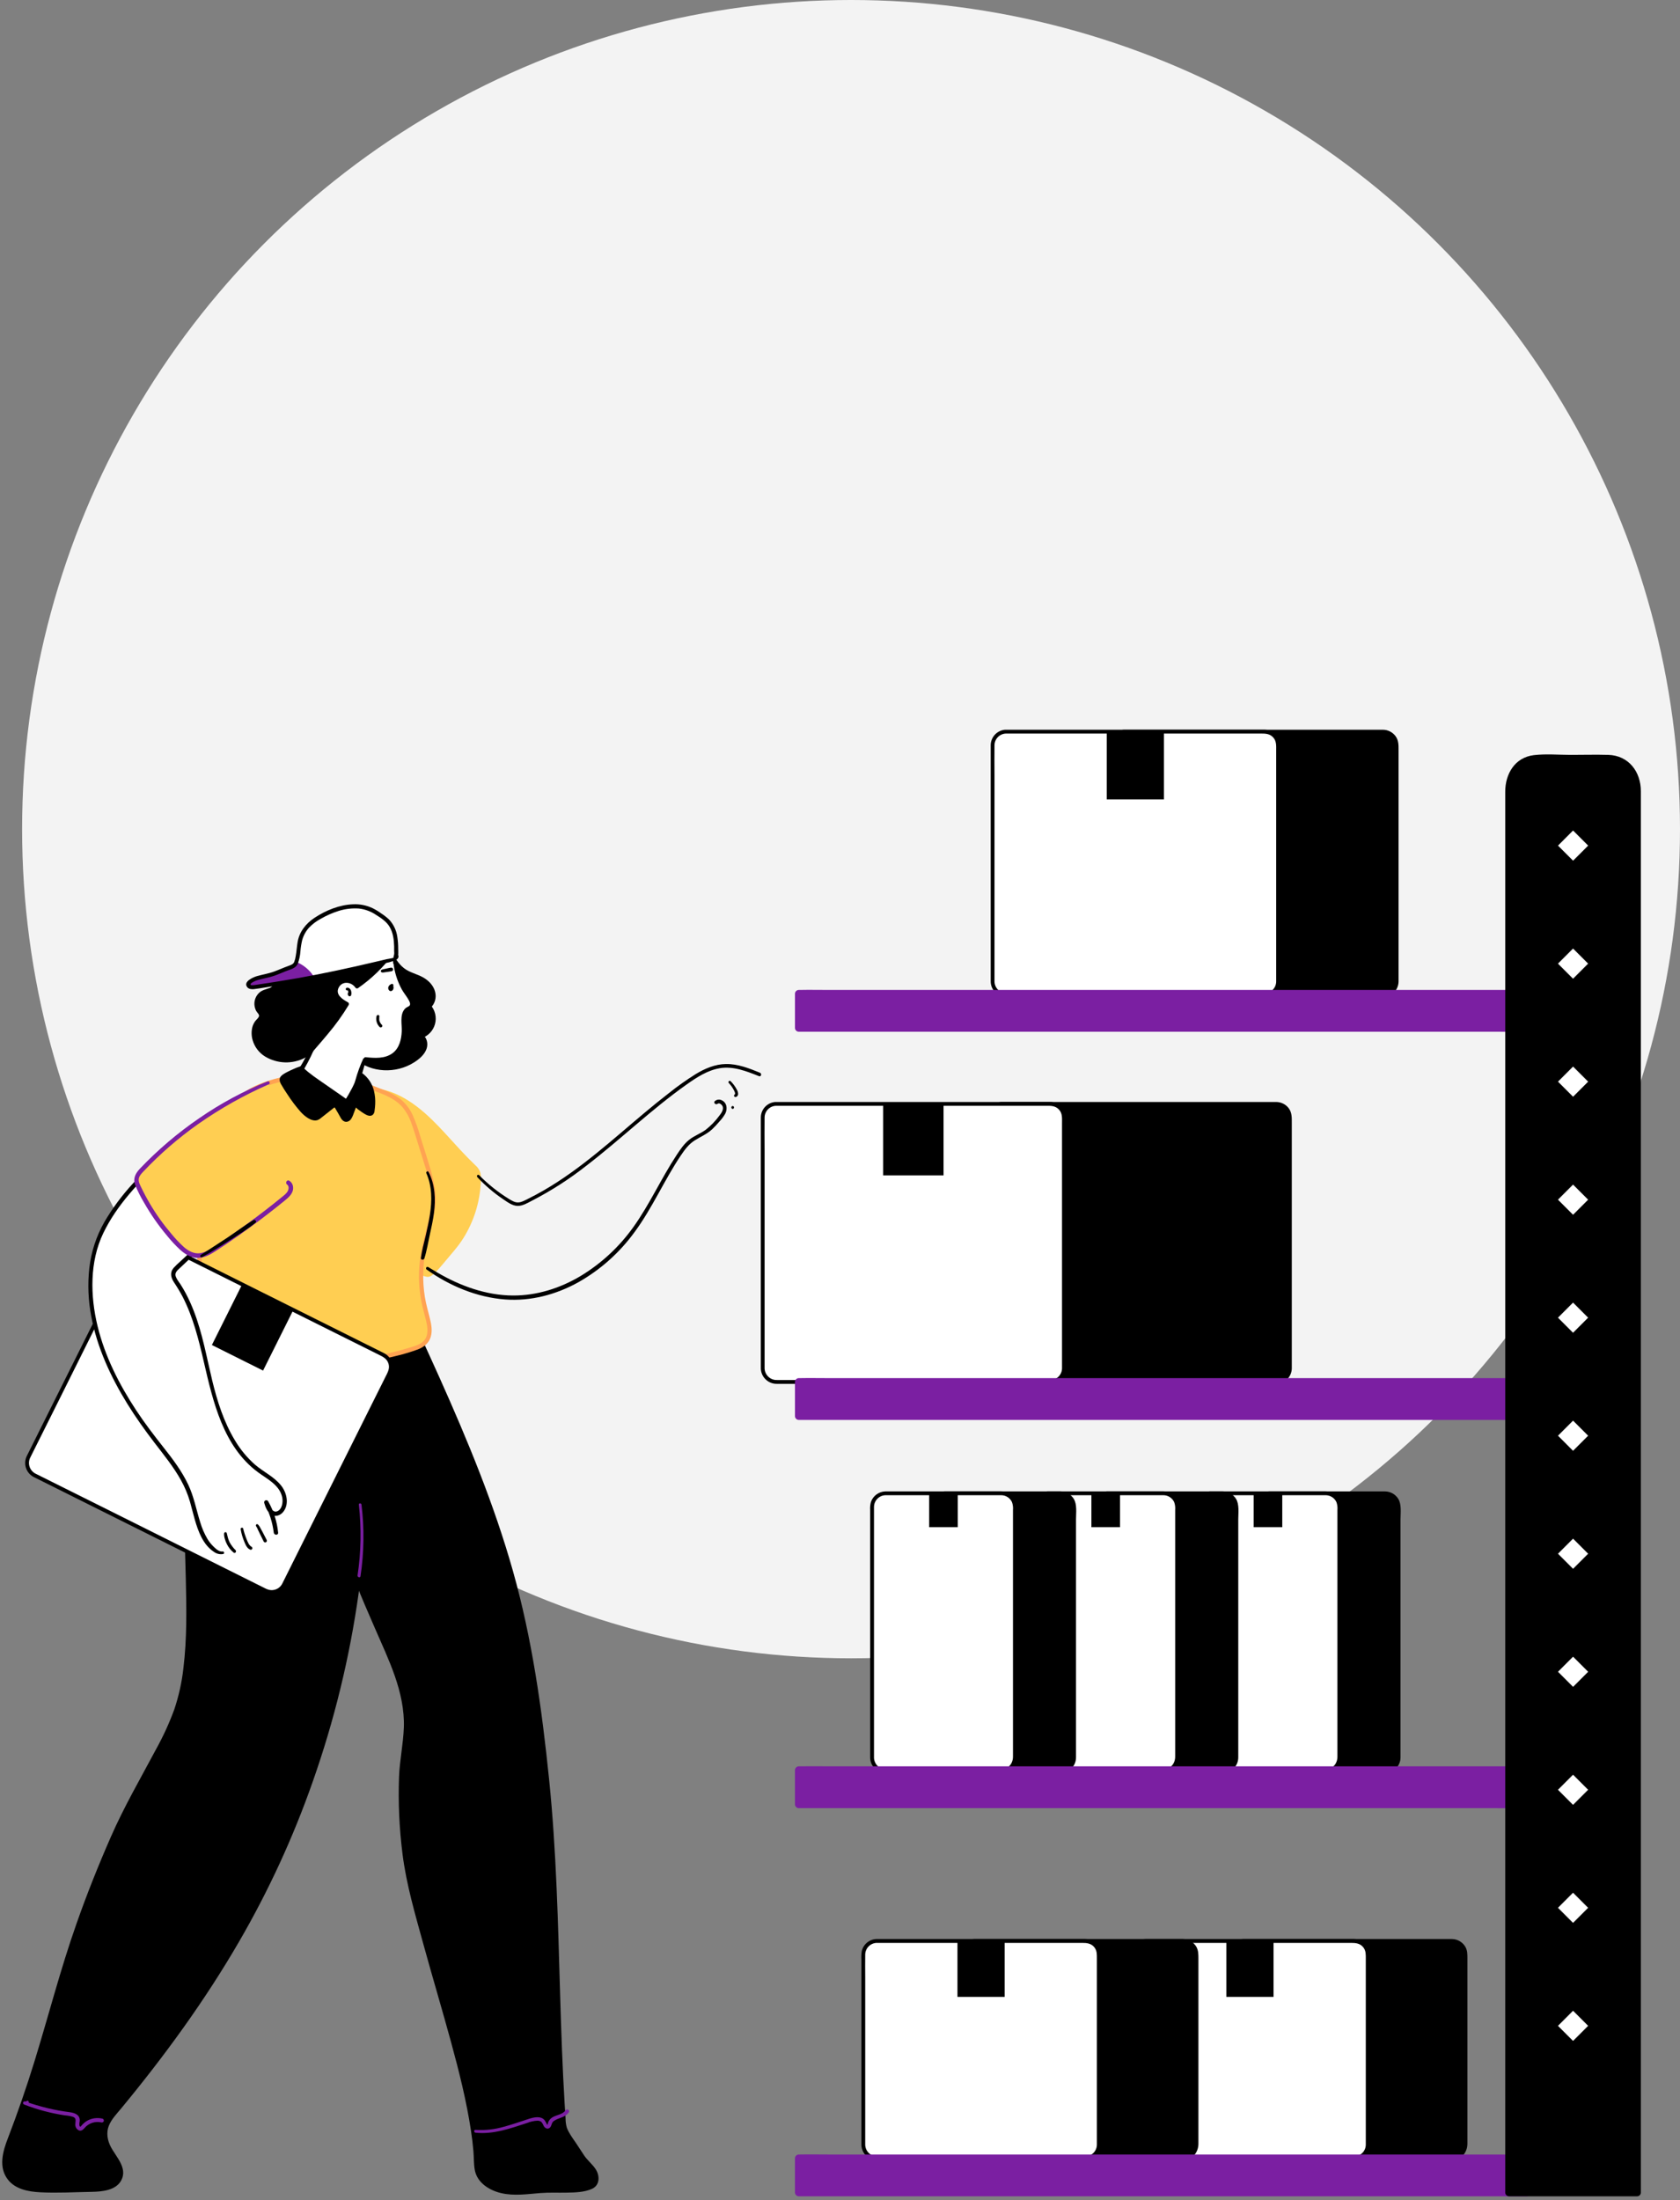 <svg width="304" height="398" viewBox="0 0 304 398" fill="none" xmlns="http://www.w3.org/2000/svg">
<rect x="0" y="0" width="304" height="398" fill="#808080" stroke="none"/>
<g clip-path="url(#clip0_2982_32367)">
<circle cx="154" cy="150" r="150" fill="#F3F3F3"/>
<path d="M75.454 240.899C82.355 256.238 89.294 271.673 93.458 287.972C96.257 298.963 97.787 310.243 98.96 321.529C101.137 342.562 100.543 363.275 102.051 384.351C102.15 385.726 104.455 388.481 105.12 389.688C106.268 391.765 108.414 392.471 107.851 394.776C107.397 396.642 100.564 396.207 99.308 396.241C95.224 396.359 90.696 397.734 87.281 394.449C85.988 393.205 86.237 391.003 86.093 389.312C84.902 375.276 77.675 356.868 73.753 338.578C72.789 334.075 72.391 325.401 72.64 320.805C72.808 317.719 73.52 314.672 73.492 311.583C73.445 306.296 71.231 301.271 69.094 296.419C64.7 286.445 60.433 276.319 58.284 265.63C56.135 254.941 56.216 243.549 60.349 233.473" fill="black"/>
<path d="M75.198 241.047C80.143 252.346 85.231 263.595 89.227 275.276C93.289 287.156 95.839 299.376 97.438 311.819C99.07 324.517 99.854 337.255 100.262 350.047C100.461 356.394 100.61 362.742 100.846 369.089C100.964 372.303 101.11 375.517 101.282 378.73C101.372 380.341 101.474 381.955 101.593 383.563C101.621 384.474 101.868 385.365 102.314 386.16C102.821 387.068 103.44 387.908 104.031 388.763C104.525 389.478 104.933 390.256 105.48 390.94C106.102 391.718 107.035 392.399 107.411 393.354C107.722 394.119 107.604 394.909 106.845 395.263C105.405 395.935 103.539 395.885 101.984 395.885C100.429 395.885 98.937 395.86 97.4 395.994C95.006 396.202 92.465 396.582 90.135 395.779C88.947 395.369 87.542 394.573 86.994 393.388C86.484 392.274 86.578 390.962 86.512 389.768C86.242 384.829 85.091 379.89 83.906 375.107C81.045 363.532 77.235 352.214 74.592 340.586C73.534 335.921 73.121 331.228 72.993 326.467C72.904 324.274 72.939 322.078 73.096 319.889C73.354 316.875 74.004 313.887 73.864 310.848C73.587 304.921 70.844 299.472 68.515 294.135C66.061 288.515 63.697 282.846 61.769 277.03C58 265.691 55.904 253.478 58.311 241.641C58.86 238.884 59.662 236.182 60.705 233.571C60.886 233.129 60.167 232.949 59.99 233.375C55.493 244.462 55.767 256.772 58.435 268.272C59.859 274.374 61.937 280.299 64.269 286.105C65.401 288.929 66.599 291.728 67.818 294.502C69.062 297.382 70.412 300.237 71.444 303.21C72.477 306.183 73.186 309.315 73.077 312.497C72.974 315.482 72.328 318.406 72.209 321.41C72.038 326.07 72.247 330.735 72.831 335.361C73.525 340.928 75.154 346.417 76.638 351.813C78.255 357.694 80.009 363.535 81.614 369.416C83.063 374.718 84.413 380.071 85.231 385.51C85.414 386.735 85.567 387.964 85.669 389.199C85.766 390.331 85.707 391.484 85.924 392.62C86.372 394.899 88.552 396.252 90.686 396.75C93.04 397.303 95.475 396.921 97.839 396.734C99.378 396.616 100.908 396.697 102.448 396.666C103.987 396.635 105.735 396.622 107.15 395.966C108.565 395.31 108.565 393.593 107.772 392.402C107.188 391.525 106.335 390.847 105.738 389.992C105.197 389.208 104.709 388.387 104.165 387.6C103.62 386.813 102.945 385.899 102.578 384.947C102.416 384.393 102.336 383.817 102.342 383.24C102.283 382.378 102.23 381.52 102.177 380.658C101.785 374.127 101.555 367.596 101.362 361.084C100.974 347.994 100.694 334.889 99.356 321.855C98.056 309.156 96.284 296.458 92.804 284.155C89.401 272.129 84.606 260.541 79.499 249.152C78.239 246.345 76.963 243.546 75.671 240.755C75.509 240.407 75.011 240.712 75.161 241.066L75.198 241.047Z" fill="black"/>
<path d="M70.556 172.238C71.268 173.516 72.03 174.841 73.246 175.659C74.198 176.281 75.345 176.567 76.356 177.13C77.258 177.6 77.954 178.386 78.309 179.338C78.62 180.293 78.387 181.456 77.6 182.081C77.968 182.495 78.226 182.995 78.35 183.534C78.475 184.074 78.463 184.636 78.314 185.169C78.166 185.702 77.886 186.19 77.5 186.587C77.115 186.984 76.636 187.279 76.107 187.443C76.795 187.791 77.04 188.687 76.847 189.446C76.596 190.18 76.122 190.817 75.492 191.268C72.493 193.7 67.766 193.865 64.806 191.387C63.051 189.919 62.007 187.729 61.543 185.493C61.08 183.257 61.077 180.946 61.095 178.651" fill="black"/>
<path d="M70.357 172.357C70.829 173.417 71.473 174.393 72.263 175.243C73.097 176.089 74.148 176.509 75.214 176.975C76.222 177.417 77.205 177.995 77.737 179C77.995 179.446 78.093 179.968 78.012 180.478C77.932 180.987 77.679 181.454 77.295 181.799C77.219 181.877 77.177 181.982 77.177 182.091C77.177 182.2 77.219 182.305 77.295 182.384C77.604 182.749 77.819 183.184 77.921 183.652C78.022 184.12 78.007 184.605 77.877 185.066C77.747 185.526 77.507 185.948 77.175 186.294C76.845 186.639 76.434 186.899 75.98 187.049C75.899 187.073 75.827 187.12 75.772 187.185C75.718 187.249 75.683 187.328 75.672 187.412C75.661 187.496 75.675 187.581 75.711 187.657C75.747 187.733 75.805 187.797 75.877 187.842C76.679 188.296 76.542 189.35 76.101 190.019C75.582 190.713 74.911 191.278 74.138 191.67C72.673 192.478 71.005 192.841 69.337 192.715C67.665 192.599 66.081 191.921 64.843 190.793C63.452 189.515 62.597 187.77 62.121 185.963C61.499 183.587 61.518 181.087 61.499 178.648C61.49 178.541 61.441 178.44 61.361 178.367C61.281 178.293 61.177 178.253 61.069 178.253C60.96 178.253 60.856 178.293 60.776 178.367C60.696 178.44 60.647 178.541 60.638 178.648C60.541 183.102 60.638 188.333 64.252 191.552C67.147 194.136 71.694 194.251 74.916 192.202C75.849 191.614 76.782 190.837 77.171 189.779C77.534 188.806 77.245 187.584 76.3 187.055L76.194 187.848C76.796 187.666 77.342 187.334 77.782 186.885C78.222 186.435 78.541 185.881 78.709 185.275C78.877 184.669 78.89 184.031 78.746 183.419C78.601 182.806 78.304 182.241 77.883 181.774V182.359C78.28 181.995 78.569 181.529 78.719 181.011C78.868 180.494 78.873 179.946 78.732 179.426C78.458 178.316 77.597 177.417 76.629 176.857C75.485 176.195 74.123 175.958 73.072 175.125C72.02 174.291 71.448 173.175 70.761 172.108C70.73 172.055 70.678 172.016 70.618 172C70.558 171.984 70.494 171.993 70.441 172.024C70.387 172.056 70.348 172.107 70.332 172.167C70.317 172.227 70.325 172.291 70.357 172.345V172.357Z" fill="black"/>
<path d="M36.666 253.876C30.629 268.695 36.324 290.549 32.806 306.174C31.003 314.176 25.532 320.912 21.097 330.867C9.525 356.839 10.038 365.842 1.436 387.836C0.736 389.628 0.434 391.755 1.321 393.462C2.63 395.997 6.073 396.292 8.928 396.261L16.675 396.159C18.684 396.131 21.191 395.757 21.791 393.839C22.484 391.621 19.943 389.78 19.303 387.547C18.494 384.748 19.769 383.482 21.62 381.243C42.438 356.077 53.049 334.842 59.748 311.06C66.447 287.278 66.771 266.988 66.279 242.285" fill="black"/>
<path d="M36.436 253.813C34.492 258.562 33.792 263.709 33.531 268.803C33.245 274.401 33.481 280.027 33.621 285.634C33.752 291.015 33.839 296.432 33.189 301.785C32.906 304.324 32.352 306.826 31.538 309.249C30.643 311.686 29.564 314.051 28.309 316.324C25.479 321.636 22.469 326.804 20.049 332.328C17.785 337.49 15.695 342.725 13.829 348.046C10.937 356.247 8.788 364.644 6.235 372.932C4.794 377.605 3.195 382.227 1.439 386.796C0.506 389.182 -0.321 392.083 1.439 394.319C2.798 396.064 5.171 396.496 7.264 396.599C10.337 396.764 13.459 396.571 16.538 396.521C18.404 396.493 21.023 396.291 21.981 394.369C23.085 392.152 20.967 390.165 20.031 388.345C19.437 387.201 19.203 385.807 19.689 384.582C20.174 383.357 21.153 382.368 21.977 381.373C29.799 371.903 37.064 361.938 43.234 351.305C48.578 342.105 53.042 332.421 56.567 322.382C60.481 311.292 63.273 299.838 64.902 288.191C66.559 276.146 66.901 263.986 66.817 251.841C66.797 248.65 66.752 245.46 66.684 242.272C66.684 242.168 66.643 242.07 66.57 241.997C66.497 241.924 66.398 241.883 66.295 241.883C66.192 241.883 66.093 241.924 66.02 241.997C65.947 242.07 65.906 242.168 65.906 242.272C66.139 254.472 66.217 266.704 65.178 278.873C64.15 290.918 61.875 302.823 58.392 314.399C55.439 324.285 51.594 333.882 46.904 343.073C41.636 353.336 35.301 363.027 28.328 372.21C26.319 374.856 24.258 377.462 22.145 380.029C20.749 381.73 18.706 383.565 18.693 385.938C18.72 387.088 19.056 388.21 19.667 389.185C20.289 390.211 21.144 391.191 21.458 392.363C22.251 395.349 18.407 395.747 16.389 395.784C13.36 395.828 10.29 396.018 7.264 395.856C4.876 395.725 2.045 395.078 1.336 392.435C0.593 389.679 2.269 386.775 3.202 384.259C4.052 381.978 4.858 379.676 5.619 377.351C8.247 369.371 10.284 361.217 12.862 353.221C16.305 342.516 20.516 331.952 25.965 322.121C28.434 317.658 31.121 313.208 32.623 308.303C34.082 303.517 34.361 298.401 34.396 293.425C34.498 282.583 33.037 271.534 34.98 260.77C35.391 258.431 36.033 256.139 36.899 253.928C37.014 253.639 36.551 253.517 36.436 253.8V253.813Z" fill="black"/>
<path d="M67.277 197.031C71.174 197.411 74.645 199.703 77.484 202.399C80.324 205.095 82.706 208.249 85.57 210.936C85.954 211.243 86.264 211.632 86.478 212.074C86.594 212.432 86.639 212.809 86.612 213.185C86.521 218.302 84.525 223.201 81.014 226.925C80.492 227.475 78.184 230.529 77.425 230.532C76.906 230.532 75.45 229.758 74.996 229.503C70.331 226.865 68.493 221.961 64.195 218.773" fill="#FFCE52"/>
<path d="M67.275 197.282C71.906 197.845 75.672 200.965 78.782 204.242C80.505 206.065 82.107 208.002 83.842 209.816C84.269 210.263 84.707 210.704 85.154 211.137C85.549 211.517 86.007 211.89 86.125 212.453C86.203 213.029 86.203 213.612 86.125 214.188C86.087 214.742 86.028 215.295 85.941 215.846C85.596 218.062 84.887 220.206 83.842 222.19C83.324 223.17 82.728 224.106 82.06 224.989C81.541 225.677 80.937 226.286 80.384 226.945C79.939 227.477 79.497 228.015 79.04 228.538C78.625 229.062 78.147 229.534 77.619 229.944C77.576 229.974 77.531 230.002 77.485 230.027L77.42 230.062C77.32 230.096 77.445 230.062 77.398 230.062L77.246 230.027C76.868 229.914 76.502 229.763 76.154 229.577C75.356 229.191 74.595 228.733 73.881 228.208C70.612 225.773 68.771 221.948 65.692 219.317C65.292 218.975 64.877 218.65 64.448 218.343C63.994 218.032 63.4 218.776 63.845 219.124C67.266 221.783 69.331 225.72 72.658 228.454C73.418 229.083 74.237 229.635 75.106 230.102C75.485 230.304 75.871 230.494 76.266 230.665C76.618 230.849 77.002 230.964 77.398 231.004C77.98 231.004 78.49 230.466 78.869 230.09C79.438 229.527 79.954 228.911 80.465 228.295C81.634 226.868 82.878 225.546 83.858 223.975C85.732 220.968 86.814 217.534 87.002 213.995C87.065 213.405 87.048 212.809 86.952 212.223C86.789 211.668 86.464 211.174 86.019 210.805C84.125 208.995 82.393 207.048 80.629 205.116C77.442 201.633 73.741 198.066 68.964 197.03C68.403 196.909 67.835 196.825 67.263 196.778C66.936 196.75 66.952 197.245 67.263 197.282H67.275Z" fill="#FFCE52"/>
<path d="M57.438 194.33C54.225 194.666 50.978 195.023 47.94 196.127C44.901 197.231 42.053 199.163 40.476 201.98C39.506 203.716 39.064 205.688 38.632 207.628C37.416 213.102 36.194 218.616 36.054 224.22C35.92 229.538 36.766 234.866 36.293 240.165C36.196 240.773 36.212 241.394 36.34 241.997C36.757 243.452 38.402 244.121 39.86 244.535C51.282 247.749 63.392 247.565 74.711 244.006C75.532 243.745 76.384 243.443 76.959 242.805C78.222 241.4 77.581 239.213 77.068 237.394C76.069 233.802 75.903 230.029 76.58 226.363C77.224 222.895 78.626 219.502 78.406 215.982C78.294 214.141 77.74 212.362 77.19 210.604L75.417 204.969C74.829 203.103 74.201 201.15 72.836 199.744C71.57 198.441 69.816 197.754 68.118 197.104L61.21 194.454C60.448 194.162 59.391 193.963 58.987 194.672" fill="#FFCE52"/>
<path d="M57.436 194.083C52.305 194.394 46.769 195.209 42.723 198.664C40.81 200.3 39.613 202.421 38.913 204.822C38.528 206.147 38.251 207.506 37.955 208.865C37.644 210.324 37.315 211.782 37.022 213.247C36.435 216.101 36.02 218.987 35.778 221.89C35.605 224.848 35.622 227.813 35.831 230.769C35.987 233.723 36.158 236.678 35.94 239.648C35.85 240.892 35.666 242.111 36.5 243.147C37.147 243.949 38.133 244.391 39.09 244.727C41.678 245.552 44.333 246.15 47.024 246.515C49.772 246.936 52.545 247.173 55.325 247.224C60.883 247.326 66.428 246.668 71.808 245.268C73.111 244.959 74.395 244.572 75.652 244.108C76.712 243.685 77.599 242.997 77.938 241.868C78.276 240.74 78.053 239.589 77.788 238.51C77.477 237.222 77.095 235.966 76.883 234.653C76.425 231.801 76.484 228.889 77.057 226.057C77.608 223.358 78.541 220.736 78.787 217.971C79.042 215.091 78.183 212.401 77.334 209.689L75.991 205.385C75.639 204.146 75.202 202.932 74.684 201.753C74.187 200.641 73.442 199.657 72.507 198.876C71.538 198.149 70.47 197.565 69.335 197.14C68.007 196.596 66.658 196.102 65.317 195.585C63.977 195.069 62.602 194.491 61.221 194.012C60.357 193.701 59.259 193.614 58.702 194.488C58.438 194.898 59.094 195.278 59.355 194.87C59.617 194.463 60.179 194.584 60.556 194.671C61.148 194.839 61.729 195.047 62.294 195.293L66.253 196.808C68.511 197.669 71.158 198.391 72.809 200.269C73.563 201.191 74.138 202.246 74.504 203.379C74.958 204.623 75.325 205.904 75.723 207.167C76.152 208.542 76.585 209.91 77.011 211.285C77.437 212.556 77.756 213.86 77.962 215.185C78.317 217.859 77.651 220.487 76.98 223.059C76.305 225.69 75.788 228.315 75.813 231.046C75.827 232.376 75.946 233.703 76.168 235.014C76.379 236.274 76.746 237.486 77.051 238.724C77.3 239.741 77.54 240.923 77.11 241.928C76.631 243.038 75.428 243.402 74.367 243.731C64.142 246.877 53.27 247.278 42.841 244.895C41.62 244.637 40.413 244.312 39.227 243.921C38.332 243.61 37.33 243.134 36.889 242.242C36.612 241.691 36.652 241.063 36.702 240.466C36.761 239.766 36.814 239.066 36.842 238.367C36.895 236.948 36.873 235.533 36.82 234.118C36.715 231.304 36.484 228.495 36.469 225.681C36.471 222.863 36.697 220.05 37.144 217.268C37.579 214.469 38.17 211.698 38.783 208.934C39.333 206.446 39.781 203.808 41.193 201.628C43.905 197.439 49.011 195.875 53.676 195.141C54.961 194.942 56.252 194.78 57.539 194.587C57.813 194.547 57.751 194.083 57.471 194.102L57.436 194.083Z" fill="#FFA352"/>
<path d="M69.366 245.114L27.539 224.233C26.327 223.627 24.853 224.12 24.248 225.332L5.144 263.597C4.539 264.81 5.031 266.283 6.244 266.889L48.071 287.77C49.283 288.376 50.757 287.883 51.362 286.671L70.465 248.406C71.071 247.193 70.579 245.719 69.366 245.114Z" fill="white"/>
<path d="M48.241 287.47L44.126 285.418L34.233 280.479L22.235 274.483L11.817 269.286C10.053 268.406 8.29 267.532 6.53 266.646C6.257 266.523 6.012 266.346 5.811 266.125C5.61 265.904 5.456 265.644 5.36 265.361C5.264 265.078 5.227 264.778 5.251 264.48C5.276 264.182 5.362 263.892 5.503 263.629L6.458 261.716L10.88 252.869L16.79 241.007L22.076 230.452C22.894 228.81 23.688 227.152 24.533 225.525C24.781 225.021 25.217 224.635 25.747 224.449C26.276 224.262 26.858 224.292 27.367 224.53L27.678 224.679L29.836 225.759L38.647 230.156L50.443 236.047L61.623 241.626L68.487 245.047C69.28 245.445 70.061 245.796 70.319 246.764C70.555 247.644 70.117 248.347 69.747 249.09L66.046 256.501L60.28 268.052L54.638 279.35L51.301 286.037L51.087 286.466C50.84 286.97 50.405 287.358 49.876 287.544C49.346 287.731 48.765 287.702 48.257 287.464C47.855 287.274 47.504 287.872 47.905 288.061C48.569 288.388 49.334 288.443 50.037 288.214C50.74 287.985 51.327 287.491 51.671 286.836C51.73 286.724 51.786 286.609 51.842 286.494L53.027 284.124L57.789 274.583L63.831 262.485L68.885 252.331L70.347 249.401C70.748 248.595 71.174 247.846 71.028 246.885C70.955 246.437 70.776 246.012 70.505 245.648C70.235 245.283 69.881 244.988 69.473 244.789L68.95 244.528L66.4 243.256L56.955 238.538L44.873 232.507L33.96 227.052L27.985 224.07C27.836 223.995 27.674 223.918 27.528 223.852C26.876 223.581 26.146 223.565 25.482 223.807C24.819 224.049 24.27 224.531 23.946 225.158C23.719 225.588 23.51 226.026 23.293 226.462L19.187 234.687L13.25 246.577L7.736 257.621C6.803 259.518 5.836 261.409 4.897 263.309C4.716 263.645 4.604 264.013 4.568 264.393C4.531 264.773 4.572 265.156 4.686 265.52C4.8 265.884 4.986 266.222 5.233 266.513C5.479 266.804 5.782 267.043 6.122 267.215L7.721 268.011L15.953 272.123L27.743 278.007L39.297 283.782L46.835 287.545L47.889 288.074C48.288 288.267 48.639 287.669 48.241 287.47Z" fill="black"/>
<path d="M38.34 243.324L43.817 232.353L53.08 236.977L47.603 247.949L38.34 243.324Z" fill="black"/>
<path d="M250.27 132.359H203.52C202.165 132.359 201.066 133.458 201.066 134.813V177.582C201.066 178.937 202.165 180.036 203.52 180.036H250.27C251.625 180.036 252.723 178.937 252.723 177.582V134.813C252.723 133.458 251.625 132.359 250.27 132.359Z" fill="black"/>
<path d="M250.272 179.692H209.562C207.593 179.692 205.625 179.692 203.653 179.692C203.354 179.701 203.057 179.649 202.779 179.538C202.501 179.427 202.25 179.26 202.039 179.048C201.829 178.835 201.664 178.582 201.556 178.303C201.448 178.025 201.399 177.727 201.411 177.428V140.344C201.411 138.509 201.383 136.674 201.411 134.84C201.412 134.278 201.635 133.739 202.03 133.34C202.425 132.941 202.961 132.713 203.522 132.706H249.473C250.359 132.706 251.211 132.678 251.867 133.437C252.461 134.118 252.381 134.955 252.381 135.785V177.076V177.558C252.38 178.12 252.158 178.658 251.764 179.057C251.369 179.457 250.833 179.685 250.272 179.692C250.18 179.692 250.093 179.728 250.028 179.793C249.963 179.858 249.927 179.946 249.927 180.037C249.927 180.129 249.963 180.217 250.028 180.281C250.093 180.346 250.18 180.382 250.272 180.382C251.011 180.371 251.716 180.073 252.239 179.55C252.761 179.028 253.06 178.322 253.071 177.583V135.748C253.071 134.843 253.111 133.975 252.536 133.188C252.27 132.823 251.92 132.527 251.517 132.323C251.114 132.119 250.668 132.014 250.216 132.016H203.833C203.656 132.016 203.482 132.016 203.305 132.016C202.604 132.078 201.951 132.399 201.474 132.917C200.997 133.434 200.729 134.111 200.723 134.815V136.27V171.102V177.459C200.714 177.84 200.782 178.22 200.922 178.575C201.062 178.93 201.271 179.253 201.538 179.525C201.805 179.798 202.124 180.014 202.476 180.161C202.828 180.309 203.206 180.384 203.588 180.382H205.373H250.272C250.364 180.382 250.451 180.346 250.516 180.281C250.581 180.217 250.617 180.129 250.617 180.037C250.617 179.946 250.581 179.858 250.516 179.793C250.451 179.728 250.364 179.692 250.272 179.692Z" fill="black"/>
<path d="M214.543 132.359H224.896V144.622H214.543V132.359Z" fill="black"/>
<path d="M228.821 132.359H182.071C180.716 132.359 179.617 133.458 179.617 134.813V177.582C179.617 178.937 180.716 180.036 182.071 180.036H228.821C230.176 180.036 231.274 178.937 231.274 177.582V134.813C231.274 133.458 230.176 132.359 228.821 132.359Z" fill="white"/>
<path d="M228.819 179.692H188.106C186.14 179.692 184.172 179.692 182.197 179.692C181.898 179.701 181.601 179.649 181.323 179.538C181.045 179.427 180.793 179.26 180.583 179.048C180.373 178.836 180.208 178.582 180.1 178.303C179.992 178.025 179.943 177.727 179.955 177.428C179.955 176.716 179.955 176.004 179.955 175.288V140.344C179.955 138.509 179.924 136.674 179.955 134.84C179.955 134.278 180.177 133.74 180.572 133.341C180.966 132.941 181.502 132.713 182.063 132.706H228.017C228.903 132.706 229.755 132.678 230.414 133.437C231.008 134.118 230.928 134.955 230.928 135.785V177.076V177.559C230.927 178.12 230.705 178.658 230.311 179.057C229.916 179.457 229.38 179.685 228.819 179.692C228.727 179.692 228.64 179.728 228.575 179.793C228.51 179.858 228.474 179.946 228.474 180.037C228.474 180.129 228.51 180.217 228.575 180.281C228.64 180.346 228.727 180.382 228.819 180.382C229.558 180.372 230.264 180.074 230.787 179.551C231.309 179.028 231.607 178.322 231.618 177.583C231.618 177.456 231.618 177.328 231.618 177.201V135.748C231.618 134.843 231.658 133.975 231.086 133.188C230.819 132.823 230.47 132.526 230.066 132.322C229.662 132.118 229.215 132.013 228.763 132.016H182.377C182.203 132.016 182.026 132.016 181.852 132.016C181.15 132.078 180.497 132.399 180.02 132.916C179.543 133.434 179.275 134.111 179.27 134.815V136.27V171.102V177.459C179.261 177.841 179.328 178.22 179.468 178.575C179.608 178.93 179.817 179.254 180.084 179.526C180.351 179.799 180.671 180.015 181.023 180.162C181.375 180.309 181.753 180.384 182.135 180.382H183.92H228.819C228.911 180.382 228.998 180.346 229.063 180.281C229.128 180.217 229.164 180.129 229.164 180.037C229.164 179.946 229.128 179.858 229.063 179.793C228.998 179.728 228.911 179.692 228.819 179.692Z" fill="black"/>
<path d="M200.266 132.359H210.619V144.622H200.266V132.359Z" fill="black"/>
<path d="M262.731 351.137H225.028C223.673 351.137 222.574 352.235 222.574 353.591V388.009C222.574 389.364 223.673 390.463 225.028 390.463H262.731C264.086 390.463 265.184 389.364 265.184 388.009V353.591C265.184 352.235 264.086 351.137 262.731 351.137Z" fill="black"/>
<path d="M262.73 390.111H229.692C228.159 390.111 226.629 390.111 225.095 390.111C224.805 390.114 224.517 390.058 224.249 389.947C223.98 389.836 223.737 389.672 223.534 389.465C223.33 389.257 223.171 389.011 223.065 388.741C222.96 388.47 222.91 388.181 222.918 387.891V357.798C222.918 356.399 222.894 354.999 222.918 353.593C222.925 353.036 223.15 352.503 223.544 352.109C223.939 351.714 224.472 351.491 225.03 351.485H262.17C263.028 351.485 263.852 351.566 264.425 352.337C264.879 352.959 264.838 353.637 264.838 354.346V387.999C264.832 388.557 264.608 389.09 264.214 389.484C263.82 389.879 263.287 390.104 262.73 390.111C262.638 390.111 262.55 390.147 262.485 390.212C262.421 390.277 262.384 390.365 262.384 390.456C262.384 390.548 262.421 390.636 262.485 390.7C262.55 390.765 262.638 390.802 262.73 390.802C264.406 390.764 265.529 389.421 265.529 387.803V354.315C265.529 353.547 265.544 352.807 265.112 352.116C264.856 351.711 264.502 351.377 264.083 351.144C263.664 350.911 263.193 350.788 262.714 350.785H225.282C225.161 350.785 225.039 350.785 224.918 350.785C224.296 350.814 223.701 351.048 223.225 351.45C222.749 351.852 222.419 352.4 222.287 353.009C222.218 353.524 222.199 354.045 222.228 354.564V382.722V387.919C222.222 388.294 222.291 388.666 222.429 389.015C222.568 389.364 222.774 389.681 223.036 389.95C223.298 390.219 223.61 390.433 223.955 390.581C224.3 390.729 224.671 390.807 225.046 390.811H226.324H262.73C262.822 390.811 262.911 390.774 262.977 390.708C263.043 390.643 263.079 390.554 263.079 390.461C263.079 390.368 263.043 390.279 262.977 390.214C262.911 390.148 262.822 390.111 262.73 390.111Z" fill="black"/>
<path d="M233.688 351.137H242.228V361.25H233.688V351.137Z" fill="black"/>
<path d="M245.035 351.137H207.333C205.977 351.137 204.879 352.235 204.879 353.591V388.009C204.879 389.364 205.977 390.463 207.333 390.463H245.035C246.39 390.463 247.489 389.364 247.489 388.009V353.591C247.489 352.235 246.39 351.137 245.035 351.137Z" fill="white"/>
<path d="M245.035 390.111H211.998C210.464 390.111 208.934 390.111 207.401 390.111C207.111 390.114 206.823 390.058 206.554 389.947C206.286 389.836 206.043 389.672 205.839 389.465C205.636 389.257 205.477 389.011 205.371 388.741C205.265 388.47 205.215 388.181 205.224 387.891V357.798C205.224 356.399 205.199 354.999 205.224 353.593C205.23 353.036 205.455 352.503 205.85 352.109C206.245 351.714 206.778 351.491 207.336 351.485H244.475C245.334 351.485 246.158 351.566 246.73 352.337C247.184 352.959 247.144 353.637 247.144 354.346V387.999C247.137 388.557 246.913 389.09 246.519 389.484C246.125 389.879 245.593 390.104 245.035 390.111C244.944 390.111 244.856 390.147 244.791 390.212C244.726 390.277 244.69 390.365 244.69 390.456C244.69 390.548 244.726 390.636 244.791 390.7C244.856 390.765 244.944 390.802 245.035 390.802C246.711 390.764 247.834 389.421 247.834 387.803V354.315C247.834 353.547 247.85 352.807 247.417 352.116C247.162 351.711 246.808 351.377 246.389 351.144C245.97 350.911 245.499 350.788 245.02 350.785H207.591C207.469 350.785 207.348 350.785 207.227 350.785C206.605 350.814 206.01 351.048 205.535 351.45C205.06 351.852 204.731 352.4 204.599 353.009C204.528 353.524 204.507 354.045 204.537 354.564V382.722V387.919C204.531 388.294 204.599 388.666 204.738 389.015C204.877 389.364 205.083 389.681 205.345 389.95C205.606 390.219 205.919 390.433 206.264 390.581C206.608 390.729 206.979 390.807 207.354 390.811H208.633H245.035C245.128 390.811 245.217 390.774 245.283 390.708C245.348 390.643 245.385 390.554 245.385 390.461C245.385 390.368 245.348 390.279 245.283 390.214C245.217 390.148 245.128 390.111 245.035 390.111Z" fill="black"/>
<path d="M221.91 351.137H230.45V361.25H221.91V351.137Z" fill="black"/>
<path d="M214.07 351.137H176.368C175.013 351.137 173.914 352.235 173.914 353.591V388.009C173.914 389.364 175.013 390.463 176.368 390.463H214.07C215.426 390.463 216.524 389.364 216.524 388.009V353.591C216.524 352.235 215.426 351.137 214.07 351.137Z" fill="black"/>
<path d="M214.067 390.111H181.033C179.5 390.111 177.97 390.111 176.436 390.111C176.146 390.114 175.858 390.058 175.589 389.947C175.321 389.836 175.078 389.672 174.875 389.465C174.671 389.257 174.512 389.011 174.406 388.741C174.3 388.47 174.25 388.181 174.259 387.891C174.259 387.315 174.259 386.74 174.259 386.165V357.798C174.259 356.399 174.234 354.999 174.259 353.593C174.266 353.036 174.49 352.504 174.884 352.11C175.278 351.716 175.811 351.491 176.368 351.485H213.498C214.36 351.485 215.184 351.566 215.756 352.337C216.21 352.959 216.17 353.637 216.17 354.346V387.999C216.162 388.557 215.938 389.09 215.543 389.485C215.149 389.879 214.616 390.104 214.058 390.111C213.966 390.111 213.879 390.147 213.814 390.212C213.749 390.277 213.713 390.365 213.713 390.456C213.713 390.548 213.749 390.636 213.814 390.7C213.879 390.765 213.966 390.802 214.058 390.802C215.737 390.764 216.857 389.421 216.857 387.803V354.315C216.857 353.547 216.857 352.807 216.44 352.116C216.184 351.711 215.831 351.377 215.412 351.144C214.993 350.911 214.522 350.788 214.042 350.785H176.623C176.502 350.785 176.38 350.785 176.259 350.785C175.637 350.814 175.041 351.048 174.566 351.45C174.09 351.852 173.76 352.4 173.628 353.009C173.558 353.524 173.538 354.045 173.569 354.564V382.722V387.919C173.563 388.294 173.632 388.666 173.77 389.015C173.909 389.364 174.115 389.681 174.377 389.95C174.639 390.219 174.951 390.433 175.296 390.581C175.641 390.729 176.011 390.807 176.387 390.811H177.665H214.067C214.16 390.811 214.249 390.774 214.315 390.708C214.38 390.643 214.417 390.554 214.417 390.461C214.417 390.368 214.38 390.279 214.315 390.214C214.249 390.148 214.16 390.111 214.067 390.111Z" fill="black"/>
<path d="M185.031 351.137H193.571V361.25H185.031V351.137Z" fill="black"/>
<path d="M196.375 351.137H158.673C157.317 351.137 156.219 352.235 156.219 353.591V388.009C156.219 389.364 157.317 390.463 158.673 390.463H196.375C197.73 390.463 198.829 389.364 198.829 388.009V353.591C198.829 352.235 197.73 351.137 196.375 351.137Z" fill="white"/>
<path d="M196.374 390.111H163.337C161.803 390.111 160.273 390.111 158.74 390.111C158.45 390.114 158.161 390.058 157.893 389.947C157.625 389.836 157.382 389.672 157.178 389.465C156.975 389.257 156.816 389.011 156.71 388.741C156.604 388.47 156.554 388.181 156.563 387.891V357.798C156.563 356.399 156.538 354.999 156.563 353.593C156.569 353.036 156.794 352.503 157.189 352.109C157.584 351.714 158.117 351.491 158.675 351.485H195.811C196.673 351.485 197.497 351.566 198.069 352.337C198.523 352.959 198.483 353.637 198.483 354.346V387.999C198.476 388.557 198.252 389.09 197.858 389.484C197.464 389.879 196.932 390.104 196.374 390.111C196.283 390.111 196.195 390.147 196.13 390.212C196.065 390.277 196.029 390.365 196.029 390.456C196.029 390.548 196.065 390.636 196.13 390.7C196.195 390.765 196.283 390.802 196.374 390.802C198.05 390.764 199.173 389.421 199.173 387.803V354.315C199.173 353.547 199.173 352.807 198.756 352.116C198.501 351.711 198.147 351.377 197.728 351.144C197.309 350.911 196.838 350.788 196.359 350.785H158.927C158.805 350.785 158.684 350.785 158.563 350.785C157.94 350.814 157.345 351.048 156.869 351.45C156.394 351.852 156.064 352.4 155.932 353.009C155.863 353.524 155.843 354.045 155.873 354.564V382.722V387.919C155.867 388.294 155.935 388.666 156.074 389.015C156.212 389.364 156.419 389.681 156.68 389.95C156.942 390.219 157.255 390.433 157.599 390.581C157.944 390.729 158.315 390.807 158.69 390.811H159.968H196.374C196.467 390.811 196.556 390.774 196.621 390.708C196.687 390.643 196.724 390.554 196.724 390.461C196.724 390.368 196.687 390.279 196.621 390.214C196.556 390.148 196.467 390.111 196.374 390.111Z" fill="black"/>
<path d="M173.254 351.137H181.794V361.25H173.254V351.137Z" fill="black"/>
<path d="M250.625 270.148H229.704C228.349 270.148 227.25 271.247 227.25 272.602V317.974C227.25 319.329 228.349 320.428 229.704 320.428H250.625C251.98 320.428 253.079 319.329 253.079 317.974V272.602C253.079 271.247 251.98 270.148 250.625 270.148Z" fill="black"/>
<path d="M250.628 320.082H235.644C233.681 320.082 231.716 320.107 229.754 320.082C229.466 320.083 229.181 320.026 228.915 319.915C228.65 319.803 228.41 319.64 228.209 319.434C228.008 319.228 227.85 318.984 227.745 318.716C227.64 318.448 227.59 318.161 227.598 317.874C227.598 317.469 227.598 317.068 227.598 316.664V275.363C227.598 274.43 227.583 273.522 227.598 272.604C227.605 272.047 227.829 271.514 228.223 271.12C228.617 270.725 229.149 270.5 229.707 270.493H250.591C251.005 270.491 251.411 270.609 251.76 270.833C252.11 271.056 252.387 271.375 252.559 271.752C252.719 272.205 252.779 272.686 252.736 273.164V317.79C252.736 319.034 251.915 320.054 250.628 320.082C250.542 320.09 250.461 320.13 250.403 320.194C250.345 320.258 250.312 320.342 250.312 320.429C250.312 320.515 250.345 320.599 250.403 320.663C250.461 320.727 250.542 320.767 250.628 320.775C251.384 320.761 252.103 320.448 252.628 319.904C253.153 319.36 253.44 318.63 253.427 317.874C253.427 317.457 253.427 317.037 253.427 316.63V274.869C253.427 273.712 253.648 272.154 253.01 271.137C252.755 270.733 252.402 270.399 251.984 270.167C251.566 269.935 251.097 269.812 250.619 269.809H230.093C229.931 269.809 229.782 269.809 229.61 269.809C229.042 269.836 228.495 270.034 228.04 270.376C227.586 270.718 227.244 271.189 227.06 271.727C226.935 272.2 226.887 272.689 226.92 273.177V314.394V317.92C226.917 318.669 227.209 319.389 227.733 319.923C228.257 320.458 228.971 320.764 229.719 320.775H231.511H250.628C250.714 320.767 250.794 320.727 250.853 320.663C250.911 320.599 250.943 320.515 250.943 320.429C250.943 320.342 250.911 320.258 250.853 320.194C250.794 320.13 250.714 320.09 250.628 320.082Z" fill="black"/>
<path d="M233.988 270.148H239.166V276.278H233.988V270.148Z" fill="black"/>
<path d="M239.898 270.148H218.977C217.622 270.148 216.523 271.247 216.523 272.602V317.974C216.523 319.329 217.622 320.428 218.977 320.428H239.898C241.253 320.428 242.352 319.329 242.352 317.974V272.602C242.352 271.247 241.253 270.148 239.898 270.148Z" fill="white"/>
<path d="M239.901 320.082H224.917C222.955 320.082 220.989 320.107 219.027 320.082C218.739 320.083 218.454 320.026 218.189 319.915C217.923 319.803 217.683 319.64 217.482 319.434C217.281 319.228 217.123 318.984 217.019 318.716C216.914 318.448 216.864 318.161 216.872 317.874C216.872 317.469 216.872 317.068 216.872 316.664V275.363C216.872 274.43 216.856 273.522 216.872 272.604C216.878 272.047 217.102 271.514 217.496 271.12C217.89 270.725 218.423 270.5 218.98 270.493H239.861C240.276 270.491 240.683 270.608 241.033 270.832C241.382 271.055 241.66 271.375 241.833 271.752C241.992 272.205 242.053 272.686 242.01 273.164V317.79C242.01 319.034 241.189 320.054 239.901 320.082C239.815 320.09 239.735 320.13 239.677 320.194C239.618 320.258 239.586 320.342 239.586 320.429C239.586 320.515 239.618 320.599 239.677 320.663C239.735 320.727 239.815 320.767 239.901 320.775C240.657 320.761 241.377 320.448 241.901 319.904C242.426 319.36 242.714 318.63 242.7 317.874C242.7 317.457 242.7 317.037 242.7 316.63V274.869C242.7 273.712 242.921 272.154 242.284 271.137C242.028 270.733 241.675 270.399 241.257 270.167C240.839 269.935 240.37 269.812 239.892 269.809H219.366C219.204 269.809 219.055 269.809 218.884 269.809C218.315 269.836 217.768 270.033 217.313 270.375C216.859 270.718 216.517 271.189 216.334 271.727C216.208 272.2 216.161 272.689 216.194 273.177V314.394V317.92C216.19 318.669 216.482 319.389 217.007 319.923C217.531 320.458 218.244 320.764 218.993 320.775H220.781H239.901C239.988 320.767 240.068 320.727 240.126 320.663C240.184 320.599 240.217 320.515 240.217 320.429C240.217 320.342 240.184 320.258 240.126 320.194C240.068 320.13 239.988 320.09 239.901 320.082Z" fill="black"/>
<path d="M226.852 270.148H232.03V276.278H226.852V270.148Z" fill="black"/>
<path d="M221.269 270.148H200.348C198.993 270.148 197.895 271.247 197.895 272.602V317.974C197.895 319.329 198.993 320.428 200.348 320.428H221.269C222.624 320.428 223.723 319.329 223.723 317.974V272.602C223.723 271.247 222.624 270.148 221.269 270.148Z" fill="black"/>
<path d="M221.275 320.082H206.285C204.322 320.082 202.357 320.107 200.394 320.082C200.106 320.083 199.821 320.026 199.556 319.915C199.291 319.803 199.05 319.64 198.849 319.434C198.648 319.228 198.491 318.984 198.386 318.716C198.281 318.448 198.231 318.161 198.239 317.874V275.363C198.239 274.43 198.239 273.522 198.239 272.604C198.246 272.047 198.471 271.515 198.864 271.12C199.258 270.726 199.79 270.501 200.348 270.493H221.231C221.646 270.491 222.052 270.609 222.401 270.833C222.75 271.056 223.028 271.375 223.2 271.752C223.359 272.205 223.42 272.686 223.377 273.164V317.79C223.377 319.034 222.559 320.054 221.268 320.082C221.182 320.09 221.102 320.13 221.044 320.194C220.985 320.258 220.953 320.342 220.953 320.429C220.953 320.515 220.985 320.599 221.044 320.663C221.102 320.727 221.182 320.767 221.268 320.775C221.643 320.769 222.012 320.689 222.356 320.539C222.699 320.39 223.01 320.174 223.27 319.905C223.53 319.635 223.734 319.317 223.871 318.969C224.008 318.62 224.074 318.248 224.067 317.874C224.067 317.457 224.067 317.037 224.067 316.63V274.869C224.067 273.712 224.288 272.154 223.651 271.137C223.395 270.733 223.042 270.399 222.625 270.167C222.207 269.935 221.737 269.812 221.259 269.809H200.733C200.575 269.809 200.422 269.809 200.251 269.809C199.683 269.836 199.136 270.034 198.681 270.376C198.226 270.718 197.885 271.189 197.701 271.727C197.575 272.2 197.528 272.689 197.561 273.177V314.394V317.92C197.558 318.669 197.851 319.388 198.375 319.922C198.898 320.457 199.612 320.763 200.36 320.775H202.148H221.275C221.361 320.767 221.441 320.727 221.5 320.663C221.558 320.599 221.59 320.515 221.59 320.429C221.59 320.342 221.558 320.258 221.5 320.194C221.441 320.13 221.361 320.09 221.275 320.082Z" fill="black"/>
<path d="M204.629 270.148H209.807V276.278H204.629V270.148Z" fill="black"/>
<path d="M210.543 270.148H189.622C188.267 270.148 187.168 271.247 187.168 272.602V317.974C187.168 319.329 188.267 320.428 189.622 320.428H210.543C211.898 320.428 212.997 319.329 212.997 317.974V272.602C212.997 271.247 211.898 270.148 210.543 270.148Z" fill="white"/>
<path d="M210.542 320.082H195.558C193.596 320.082 191.63 320.107 189.668 320.082C189.38 320.083 189.095 320.026 188.829 319.915C188.564 319.803 188.324 319.64 188.123 319.434C187.922 319.228 187.764 318.984 187.659 318.716C187.554 318.448 187.504 318.161 187.512 317.874C187.512 317.469 187.512 317.068 187.512 316.664V275.363C187.512 274.43 187.497 273.522 187.512 272.604C187.519 272.047 187.743 271.514 188.137 271.12C188.531 270.725 189.063 270.5 189.621 270.493H210.505C210.919 270.491 211.325 270.609 211.674 270.833C212.024 271.056 212.301 271.375 212.473 271.752C212.633 272.205 212.693 272.686 212.651 273.164V317.79C212.651 319.034 211.829 320.054 210.542 320.082C210.456 320.09 210.375 320.13 210.317 320.194C210.259 320.258 210.226 320.342 210.226 320.429C210.226 320.515 210.259 320.599 210.317 320.663C210.375 320.727 210.456 320.767 210.542 320.775C211.298 320.761 212.017 320.448 212.542 319.904C213.067 319.36 213.354 318.63 213.341 317.874C213.341 317.457 213.341 317.037 213.341 316.63V274.869C213.341 273.712 213.562 272.154 212.924 271.137C212.669 270.733 212.316 270.399 211.898 270.167C211.48 269.935 211.011 269.812 210.533 269.809H190.007C189.845 269.809 189.696 269.809 189.525 269.809C188.956 269.836 188.409 270.034 187.954 270.376C187.5 270.718 187.158 271.189 186.974 271.727C186.849 272.2 186.801 272.689 186.834 273.177V314.394V317.92C186.831 318.669 187.123 319.389 187.647 319.923C188.171 320.458 188.885 320.764 189.633 320.775H191.425H210.542C210.628 320.767 210.708 320.727 210.767 320.663C210.825 320.599 210.857 320.515 210.857 320.429C210.857 320.342 210.825 320.258 210.767 320.194C210.708 320.13 210.628 320.09 210.542 320.082Z" fill="black"/>
<path d="M197.492 270.148H202.67V276.278H197.492V270.148Z" fill="black"/>
<path d="M191.91 270.148H170.989C169.634 270.148 168.535 271.247 168.535 272.602V317.974C168.535 319.329 169.634 320.428 170.989 320.428H191.91C193.265 320.428 194.364 319.329 194.364 317.974V272.602C194.364 271.247 193.265 270.148 191.91 270.148Z" fill="black"/>
<path d="M191.909 320.082H176.925C174.963 320.082 172.997 320.107 171.035 320.082C170.747 320.083 170.462 320.026 170.197 319.915C169.931 319.803 169.691 319.64 169.49 319.434C169.289 319.228 169.131 318.984 169.026 318.716C168.922 318.448 168.872 318.161 168.88 317.874V275.363C168.88 274.43 168.88 273.522 168.88 272.604C168.887 272.047 169.111 271.515 169.505 271.12C169.899 270.726 170.431 270.501 170.988 270.493H191.872C192.287 270.49 192.693 270.608 193.042 270.832C193.392 271.055 193.669 271.375 193.84 271.752C194 272.205 194.06 272.686 194.018 273.164V317.79C194.018 319.034 193.2 320.054 191.909 320.082C191.823 320.09 191.743 320.13 191.684 320.194C191.626 320.258 191.594 320.342 191.594 320.429C191.594 320.515 191.626 320.599 191.684 320.663C191.743 320.727 191.823 320.767 191.909 320.775C192.284 320.769 192.653 320.689 192.996 320.539C193.34 320.39 193.65 320.174 193.91 319.905C194.17 319.635 194.374 319.317 194.511 318.969C194.648 318.62 194.715 318.248 194.708 317.874C194.708 317.457 194.708 317.037 194.708 316.63V274.869C194.708 273.712 194.929 272.154 194.291 271.137C194.036 270.733 193.683 270.399 193.265 270.167C192.847 269.935 192.378 269.812 191.9 269.809H171.374C171.215 269.809 171.063 269.809 170.892 269.809C170.323 269.836 169.776 270.034 169.322 270.376C168.867 270.718 168.525 271.189 168.342 271.727C168.216 272.2 168.169 272.689 168.202 273.177V314.394V317.92C168.199 318.671 168.494 319.393 169.021 319.928C169.548 320.462 170.265 320.767 171.016 320.775H172.804H191.922C192.008 320.766 192.087 320.724 192.145 320.659C192.202 320.594 192.233 320.51 192.231 320.423C192.23 320.336 192.196 320.253 192.136 320.19C192.077 320.127 191.996 320.088 191.909 320.082Z" fill="black"/>
<path d="M175.273 270.148H180.452V276.278H175.273V270.148Z" fill="black"/>
<path d="M181.183 270.148H160.262C158.907 270.148 157.809 271.247 157.809 272.602V317.974C157.809 319.329 158.907 320.428 160.262 320.428H181.183C182.539 320.428 183.637 319.329 183.637 317.974V272.602C183.637 271.247 182.539 270.148 181.183 270.148Z" fill="white"/>
<path d="M181.182 320.082H166.198C164.235 320.082 162.27 320.107 160.307 320.082C160.02 320.083 159.735 320.026 159.469 319.915C159.204 319.803 158.963 319.64 158.762 319.434C158.561 319.228 158.404 318.984 158.299 318.716C158.194 318.448 158.144 318.161 158.152 317.874V275.363C158.152 274.43 158.152 273.522 158.152 272.604C158.159 272.047 158.384 271.515 158.778 271.12C159.171 270.726 159.703 270.501 160.261 270.493H181.154C181.568 270.491 181.974 270.609 182.324 270.833C182.673 271.056 182.95 271.375 183.122 271.752C183.282 272.205 183.342 272.686 183.3 273.164V317.79C183.3 319.034 182.482 320.054 181.191 320.082C181.105 320.09 181.025 320.13 180.966 320.194C180.908 320.258 180.876 320.342 180.876 320.429C180.876 320.515 180.908 320.599 180.966 320.663C181.025 320.727 181.105 320.767 181.191 320.775C181.565 320.769 181.935 320.689 182.278 320.539C182.622 320.39 182.932 320.174 183.192 319.905C183.452 319.635 183.656 319.317 183.793 318.969C183.93 318.62 183.997 318.248 183.99 317.874C183.99 317.457 183.99 317.037 183.99 316.63V274.869C183.99 273.712 184.211 272.154 183.573 271.137C183.318 270.733 182.965 270.399 182.547 270.167C182.129 269.935 181.66 269.812 181.182 269.809H160.628C160.469 269.809 160.317 269.809 160.146 269.809C159.577 269.836 159.03 270.034 158.575 270.376C158.121 270.718 157.779 271.189 157.595 271.727C157.47 272.2 157.423 272.689 157.456 273.177V314.394V317.92C157.453 318.669 157.745 319.388 158.269 319.922C158.793 320.457 159.506 320.763 160.255 320.775H162.043H181.16C181.247 320.77 181.329 320.733 181.389 320.671C181.45 320.608 181.485 320.525 181.488 320.438C181.491 320.351 181.461 320.267 181.404 320.201C181.347 320.135 181.268 320.092 181.182 320.082Z" fill="black"/>
<path d="M168.133 270.148H173.311V276.278H168.133V270.148Z" fill="black"/>
<path d="M230.959 199.699H181.364C180.009 199.699 178.91 200.798 178.91 202.153V247.547C178.91 248.902 180.009 250 181.364 250H230.959C232.314 250 233.413 248.902 233.413 247.547V202.153C233.413 200.798 232.314 199.699 230.959 199.699Z" fill="black"/>
<path d="M230.954 249.657H181.505C181.204 249.669 180.904 249.619 180.624 249.51C180.344 249.4 180.089 249.234 179.876 249.021C179.664 248.808 179.497 248.554 179.388 248.274C179.278 247.993 179.228 247.693 179.241 247.393V208.064C179.241 206.105 179.209 204.145 179.241 202.186C179.24 201.624 179.461 201.083 179.855 200.683C180.25 200.282 180.787 200.054 181.349 200.046H230.067C230.944 200.046 231.8 199.99 232.481 200.699C233.162 201.408 233.062 202.295 233.062 203.172V246.979V247.514C233.064 248.077 232.843 248.618 232.448 249.019C232.054 249.42 231.516 249.65 230.954 249.657C230.862 249.657 230.774 249.693 230.709 249.758C230.645 249.823 230.608 249.911 230.608 250.002C230.608 250.094 230.645 250.182 230.709 250.246C230.774 250.311 230.862 250.347 230.954 250.347C231.693 250.337 232.399 250.039 232.921 249.516C233.444 248.993 233.742 248.287 233.753 247.548C233.753 247.402 233.753 247.256 233.753 247.107V203.097C233.753 202.164 233.79 201.253 233.165 200.444C232.892 200.099 232.543 199.821 232.146 199.632C231.748 199.444 231.313 199.349 230.873 199.356H181.679C181.501 199.356 181.321 199.356 181.144 199.356C180.442 199.418 179.789 199.739 179.312 200.257C178.834 200.774 178.566 201.451 178.559 202.155V203.756V240.688V247.421C178.55 247.804 178.618 248.186 178.76 248.542C178.901 248.899 179.112 249.223 179.382 249.496C179.651 249.769 179.973 249.985 180.327 250.132C180.682 250.278 181.062 250.351 181.446 250.347H230.954C231.045 250.347 231.133 250.311 231.198 250.246C231.262 250.182 231.299 250.094 231.299 250.002C231.299 249.911 231.262 249.823 231.198 249.758C231.133 249.693 231.045 249.657 230.954 249.657Z" fill="black"/>
<path d="M174.871 199.699H185.797V212.637H174.871V199.699Z" fill="black"/>
<path d="M190.072 199.699H140.477C139.122 199.699 138.023 200.798 138.023 202.153V247.547C138.023 248.902 139.122 250 140.477 250H190.072C191.428 250 192.526 248.902 192.526 247.547V202.153C192.526 200.798 191.428 199.699 190.072 199.699Z" fill="white"/>
<path d="M190.067 249.657H140.618C140.317 249.669 140.017 249.619 139.737 249.51C139.457 249.4 139.202 249.234 138.99 249.021C138.777 248.808 138.611 248.554 138.501 248.274C138.392 247.993 138.342 247.693 138.354 247.393V208.064C138.354 206.105 138.323 204.145 138.354 202.186C138.353 201.624 138.574 201.083 138.969 200.683C139.363 200.282 139.9 200.054 140.462 200.046H189.181C190.058 200.046 190.913 199.99 191.594 200.699C192.275 201.408 192.175 202.295 192.175 203.172V246.979V247.514C192.177 248.077 191.957 248.618 191.562 249.019C191.167 249.42 190.63 249.65 190.067 249.657C189.975 249.657 189.888 249.693 189.823 249.758C189.758 249.823 189.722 249.911 189.722 250.002C189.722 250.094 189.758 250.182 189.823 250.246C189.888 250.311 189.975 250.347 190.067 250.347C190.806 250.337 191.512 250.039 192.035 249.516C192.557 248.993 192.855 248.287 192.866 247.548C192.866 247.402 192.866 247.256 192.866 247.107V203.097C192.866 202.164 192.903 201.253 192.278 200.444C192.005 200.099 191.657 199.821 191.259 199.632C190.862 199.444 190.426 199.349 189.986 199.356H140.792C140.615 199.356 140.434 199.356 140.257 199.356C139.556 199.418 138.903 199.739 138.425 200.257C137.947 200.774 137.679 201.451 137.673 202.155V203.756V240.688V247.421C137.663 247.804 137.732 248.186 137.873 248.542C138.014 248.899 138.226 249.223 138.495 249.496C138.764 249.769 139.086 249.985 139.44 250.132C139.795 250.278 140.175 250.351 140.559 250.347H190.067C190.158 250.347 190.246 250.311 190.311 250.246C190.376 250.182 190.412 250.094 190.412 250.002C190.412 249.911 190.376 249.823 190.311 249.758C190.246 249.693 190.158 249.657 190.067 249.657Z" fill="black"/>
<path d="M159.812 199.699H170.738V212.637H159.812V199.699Z" fill="black"/>
<path d="M36.763 224.87L32.098 229.242C31.753 229.508 31.495 229.871 31.358 230.284C31.221 230.906 31.616 231.485 31.98 232.001C35.523 237.204 36.571 243.639 38.054 249.756C39.538 255.873 41.811 262.264 46.871 266.006C48.158 266.957 49.623 267.735 50.603 268.994C51.583 270.254 51.931 272.241 50.818 273.395C50.637 273.596 50.403 273.742 50.143 273.815C49.123 274.061 48.457 272.789 48.186 271.775C49.123 273.466 49.709 275.329 49.913 277.251C49.978 277.873 49.972 278.579 49.517 279.002C48.958 279.522 47.987 279.285 47.48 278.716C46.974 278.147 46.806 277.357 46.659 276.608C46.953 277.235 47.114 277.915 47.135 278.607C47.107 279.298 46.715 280.022 46.053 280.218C45.322 280.436 44.535 279.929 44.187 279.257C43.839 278.586 43.792 277.796 43.764 277.034C43.892 278.032 43.925 279.04 43.864 280.044C43.87 280.321 43.8 280.594 43.661 280.834C43.204 281.481 42.106 281.071 41.715 280.386C41.323 279.702 41.26 278.85 40.822 278.191C41.195 279.164 41.344 280.632 40.337 280.909C39.883 281.033 39.404 280.806 39.021 280.539C36.191 278.589 35.6 274.39 34.708 271.342C33.464 267.128 30.693 263.916 28.046 260.492C21.947 252.602 16.359 242.786 16.371 232.533C16.371 229.214 16.943 225.837 18.402 222.836C20.8 217.891 24.765 213.733 28.665 209.932C29.31 209.31 29.959 208.688 30.612 208.066" fill="white"/>
<path d="M40.272 280.673C39.613 280.772 38.975 280.119 38.543 279.693C38.161 279.312 37.827 278.886 37.548 278.424C36.982 277.462 36.537 276.435 36.223 275.364C35.505 273.078 35.088 270.733 34.046 268.553C32.886 266.108 31.247 263.941 29.571 261.826C27.857 259.649 26.181 257.472 24.657 255.152C21.575 250.471 18.988 245.393 17.656 239.913C16.325 234.433 16.204 228.26 18.692 223.082C21.143 217.978 25.173 213.836 29.204 209.951C29.764 209.413 30.323 208.881 30.88 208.34C31.247 207.983 30.694 207.438 30.317 207.78C28.112 209.793 26.01 211.916 24.02 214.14C22.059 216.265 20.335 218.596 18.875 221.091C17.415 223.66 16.492 226.499 16.16 229.435C15.843 232.347 15.965 235.29 16.521 238.165C17.572 243.804 20.057 249.128 23.052 253.979C24.554 256.402 26.209 258.728 27.944 260.989C29.633 263.191 31.406 265.362 32.755 267.797C33.44 269.024 33.983 270.324 34.376 271.672C34.687 272.755 34.942 273.849 35.256 274.935C35.862 277.028 36.746 279.447 38.658 280.704C38.9 280.893 39.178 281.029 39.475 281.103C39.773 281.177 40.083 281.187 40.384 281.133C40.695 281.052 40.555 280.623 40.257 280.666L40.272 280.673Z" fill="black"/>
<path d="M36.594 224.692C35.661 225.466 34.728 226.268 33.826 227.089C33.412 227.463 33.008 227.848 32.6 228.228C32.179 228.589 31.78 228.975 31.406 229.385C30.7 230.227 30.927 231.132 31.484 231.985C32.046 232.822 32.565 233.688 33.039 234.578C34.961 238.31 35.969 242.409 36.905 246.462C38.569 253.649 40.419 261.735 46.717 266.366C48.39 267.594 50.614 268.664 51.071 270.897C51.236 271.73 51.071 273.049 50.153 273.407C49.236 273.764 48.735 272.287 48.567 271.668L47.855 271.979C48.738 273.622 49.309 275.415 49.538 277.266C49.603 277.758 50.374 277.782 50.328 277.266C50.13 275.271 49.516 273.34 48.527 271.597C48.48 271.512 48.403 271.447 48.311 271.416C48.219 271.385 48.119 271.39 48.03 271.429C47.941 271.467 47.87 271.538 47.831 271.627C47.792 271.716 47.787 271.816 47.818 271.908C48.032 272.682 48.399 273.559 49.102 274.016C49.805 274.473 50.707 274.172 51.236 273.531C52.377 272.141 51.907 270.057 50.875 268.754C49.603 267.143 47.64 266.266 46.117 264.944C44.7 263.688 43.488 262.219 42.521 260.59C40.49 257.244 39.303 253.468 38.388 249.687C37.384 245.507 36.634 241.206 35.073 237.185C34.651 236.087 34.165 235.016 33.617 233.975C33.325 233.431 33.017 232.899 32.684 232.38C32.373 231.913 31.982 231.447 31.801 230.924C31.577 230.265 32.062 229.851 32.498 229.441L33.941 228.088C34.978 227.111 35.978 226.104 36.942 225.065C36.982 225.018 37.003 224.959 37.001 224.898C36.998 224.836 36.973 224.778 36.93 224.735C36.886 224.692 36.828 224.667 36.767 224.664C36.706 224.662 36.646 224.683 36.6 224.723L36.594 224.692Z" fill="black"/>
<path d="M66.037 191.449C65.159 193.88 64.47 196.376 63.975 198.913C63.953 199.124 63.876 199.326 63.751 199.498C63.636 199.598 63.503 199.674 63.358 199.721C63.213 199.768 63.06 199.785 62.908 199.771C61.087 199.793 59.29 199.351 57.687 198.487C56.093 197.621 54.658 196.491 53.441 195.147C55.035 192.862 56.324 190.379 57.273 187.76C57.31 187.658 57.32 187.502 57.211 187.48" fill="white"/>
<path d="M65.819 191.322C65.178 192.696 64.658 194.124 64.264 195.589C64.049 196.329 63.85 197.072 63.673 197.822C63.589 198.179 63.508 198.537 63.434 198.898C63.381 199.147 63.216 199.548 63.381 199.781C63.415 199.837 63.461 199.884 63.515 199.92C63.57 199.956 63.632 199.979 63.697 199.987C63.762 199.995 63.828 199.989 63.89 199.968C63.952 199.948 64.008 199.914 64.055 199.868C64.161 199.759 64.223 199.615 64.23 199.464C64.23 199.35 64.184 199.241 64.104 199.16C64.023 199.08 63.914 199.035 63.8 199.035C63.617 199.035 63.542 199.14 63.402 199.234C63.21 199.331 62.995 199.372 62.78 199.352C62.26 199.359 61.74 199.321 61.225 199.24C60.227 199.076 59.256 198.772 58.342 198.338C56.6 197.471 55.036 196.283 53.733 194.836L53.799 195.337C54.716 193.999 55.532 192.593 56.237 191.132C56.576 190.435 56.89 189.726 57.17 189.011C57.344 188.631 57.493 188.241 57.618 187.842C57.666 187.716 57.67 187.578 57.628 187.451C57.586 187.323 57.501 187.214 57.388 187.142C56.983 186.884 56.61 187.528 57.011 187.783L57.071 187.823L56.903 187.602C56.934 187.699 56.791 187.944 56.756 188.035C56.691 188.209 56.623 188.383 56.554 188.554C56.43 188.865 56.299 189.176 56.162 189.487C55.882 190.123 55.582 190.745 55.26 191.353C54.611 192.581 53.884 193.766 53.083 194.901C53.038 194.98 53.019 195.072 53.031 195.163C53.043 195.253 53.084 195.338 53.149 195.402C54.551 196.988 56.258 198.276 58.168 199.19C59.156 199.643 60.203 199.952 61.278 200.108C62.161 200.232 63.396 200.453 64.102 199.772L63.791 199.899L63.362 199.47L63.437 199.268L64.112 199.355C64.161 199.542 64.192 199.548 64.202 199.377C64.202 199.296 64.236 199.215 64.251 199.131C64.289 198.963 64.323 198.798 64.36 198.63C64.438 198.288 64.519 197.943 64.606 197.604C64.777 196.917 64.954 196.232 65.144 195.555C65.517 194.208 65.943 192.88 66.267 191.512C66.329 191.247 65.937 191.051 65.806 191.319L65.819 191.322Z" fill="black"/>
<path d="M71.445 174.219C71.796 176.391 72.662 178.448 73.97 180.218C74.412 180.812 74.903 181.692 74.35 182.199C74.178 182.323 73.996 182.432 73.805 182.525C73.028 183.014 73.019 184.118 73.065 185.035C73.165 186.988 73.028 189.181 71.603 190.521C70.179 191.862 68.033 191.868 66.142 191.516C60.952 190.552 56.029 186.876 54.791 181.745C54.209 179.341 54.452 176.794 55.155 174.427C55.677 172.66 56.483 170.925 57.823 169.662C60.243 167.386 64.074 167.078 67.153 168.3C69.268 169.14 71.302 171.936 71.436 174.209" fill="white"/>
<path d="M55.034 181.692C54.686 179.917 54.703 178.089 55.086 176.321C55.468 174.552 56.207 172.881 57.258 171.408C58.28 169.995 59.724 168.942 61.382 168.4C63.313 167.828 65.387 167.99 67.207 168.854C68.271 169.338 69.194 170.086 69.886 171.027C70.58 171.968 71.02 173.072 71.165 174.231C71.209 174.583 71.738 174.611 71.735 174.231C71.697 169.448 66.485 166.715 62.199 167.424C58.24 168.08 55.581 171.603 54.583 175.289C54.003 177.426 53.993 179.678 54.555 181.82C54.636 182.131 55.096 182 55.034 181.689V181.692Z" fill="black"/>
<path d="M70.887 172.543C69.108 174.842 66.982 176.852 64.586 178.499C64.327 178.106 63.952 177.804 63.514 177.632C63.076 177.46 62.596 177.427 62.139 177.538C61.688 177.674 61.304 177.971 61.059 178.373C60.814 178.774 60.726 179.252 60.811 179.715C61.035 180.648 61.952 181.192 62.789 181.646C61.128 184.479 58.954 186.973 56.796 189.449C56.386 189.964 55.91 190.423 55.381 190.814C52.641 192.655 47.724 191.937 46.315 188.721C45.786 187.518 45.693 185.938 46.573 184.871C46.903 184.467 47.425 184.05 47.27 183.552C47.194 183.379 47.089 183.22 46.959 183.083C46.727 182.799 46.565 182.464 46.486 182.106C46.408 181.748 46.415 181.376 46.508 181.021C46.6 180.666 46.775 180.338 47.018 180.063C47.262 179.789 47.566 179.575 47.907 179.441C48.511 179.201 49.276 179.167 49.627 178.623C49.765 178.317 49.869 177.997 49.938 177.668C50.249 176.804 51.238 176.424 52.115 176.091C54.889 175.078 57.6 173.899 60.232 172.562" fill="black"/>
<path d="M70.718 172.375C68.902 174.608 66.781 176.573 64.417 178.213L64.871 178.331C63.904 176.944 61.795 176.645 60.791 178.166C60.572 178.491 60.448 178.871 60.435 179.262C60.421 179.653 60.517 180.041 60.713 180.38C61.13 181.105 61.901 181.553 62.613 181.935L62.486 181.459C61.543 183.023 60.484 184.514 59.319 185.919C58.747 186.622 58.16 187.309 57.569 187.994C56.978 188.678 56.443 189.343 55.821 189.956C54.104 191.635 51.206 191.822 49.081 190.858C48.036 190.42 47.186 189.616 46.69 188.597C46.377 187.923 46.254 187.177 46.335 186.439C46.374 186.089 46.48 185.75 46.646 185.44C46.869 185.121 47.111 184.816 47.371 184.526C47.579 184.279 47.69 183.965 47.682 183.643C47.654 183.232 47.349 182.99 47.141 182.669C46.929 182.344 46.819 181.964 46.825 181.576C46.83 181.188 46.951 180.811 47.172 180.492C47.632 179.845 48.307 179.768 48.997 179.516C49.286 179.425 49.549 179.269 49.769 179.062C50.016 178.761 50.18 178.401 50.245 178.017C50.462 177.23 51.178 176.869 51.899 176.595C52.832 176.238 53.765 175.902 54.698 175.526C56.645 174.736 58.558 173.865 60.436 172.913C60.906 172.674 60.492 171.98 60.022 172.204C58.209 173.137 56.362 173.971 54.48 174.736C53.594 175.096 52.695 175.429 51.8 175.768C51.112 175.976 50.486 176.347 49.974 176.85C49.738 177.124 49.569 177.449 49.48 177.799C49.355 178.253 49.265 178.558 48.798 178.732C48.096 178.999 47.414 179.093 46.852 179.646C46.575 179.917 46.359 180.243 46.219 180.603C46.078 180.964 46.016 181.35 46.037 181.736C46.061 182.131 46.167 182.516 46.348 182.868C46.503 183.179 47.004 183.543 46.855 183.895C46.705 184.246 46.37 184.473 46.164 184.756C45.921 185.097 45.744 185.481 45.645 185.888C45.473 186.641 45.496 187.426 45.713 188.168C46.069 189.407 46.877 190.467 47.977 191.138C49.062 191.79 50.297 192.153 51.563 192.191C52.828 192.229 54.083 191.941 55.205 191.355C55.955 190.887 56.617 190.291 57.161 189.595C57.88 188.765 58.595 187.938 59.295 187.092C60.703 185.435 61.976 183.667 63.098 181.805C63.143 181.725 63.155 181.63 63.132 181.542C63.109 181.453 63.052 181.377 62.974 181.329C62.025 180.819 60.638 179.957 61.279 178.682C61.919 177.407 63.571 177.612 64.305 178.654C64.35 178.73 64.423 178.785 64.509 178.808C64.594 178.83 64.685 178.819 64.762 178.775C67.197 177.097 69.339 175.028 71.1 172.652C71.259 172.434 70.898 172.154 70.727 172.363L70.718 172.375Z" fill="black"/>
<path d="M71.199 174.218C71.386 175.885 71.894 177.5 72.695 178.973C73.09 179.686 73.65 180.311 74.02 181.032C74.157 181.306 74.331 181.698 74.079 181.965C73.904 182.083 73.72 182.186 73.529 182.276C73.396 182.37 73.278 182.482 73.177 182.609C72.328 183.676 72.751 185.333 72.695 186.583C72.633 188.027 72.269 189.6 71.053 190.515C69.657 191.566 67.781 191.426 66.142 191.255C65.831 191.224 65.763 191.737 66.068 191.815C67.582 192.209 69.302 192.241 70.733 191.575C72.163 190.909 73.012 189.494 73.295 187.964C73.427 187.197 73.481 186.419 73.457 185.641C73.442 184.938 73.323 184.183 73.544 183.501C73.597 183.338 73.684 183.187 73.799 183.058C73.913 182.93 74.053 182.827 74.21 182.755C74.39 182.676 74.549 182.556 74.675 182.405C74.8 182.254 74.889 182.076 74.934 181.884C75.084 181.122 74.543 180.413 74.129 179.832C72.927 178.129 72.094 176.195 71.681 174.153C71.625 173.882 71.156 173.938 71.193 174.218H71.199Z" fill="black"/>
<path d="M70.772 178.04L70.666 178.096C70.613 178.128 70.563 178.164 70.517 178.205C70.437 178.271 70.371 178.352 70.324 178.444C70.297 178.498 70.276 178.554 70.262 178.612C70.25 178.657 70.245 178.703 70.246 178.749C70.248 178.795 70.253 178.841 70.262 178.886C70.288 179.007 70.353 179.116 70.445 179.197L70.523 179.253C70.564 179.281 70.611 179.297 70.66 179.3C70.742 179.309 70.824 179.293 70.896 179.253C70.923 179.238 70.948 179.221 70.971 179.2C70.997 179.184 71.022 179.164 71.042 179.141C71.103 179.072 71.15 178.992 71.179 178.905C71.2 178.845 71.211 178.782 71.21 178.718C71.216 178.672 71.216 178.625 71.21 178.578C71.212 178.562 71.212 178.545 71.21 178.528C71.192 178.463 71.158 178.403 71.111 178.354L71.03 178.295C70.978 178.264 70.92 178.246 70.86 178.243C70.799 178.239 70.739 178.251 70.685 178.276C70.638 178.295 70.596 178.322 70.561 178.358C70.525 178.393 70.498 178.435 70.48 178.482C70.457 178.537 70.446 178.597 70.449 178.656C70.453 178.716 70.469 178.775 70.498 178.827L70.458 178.734C70.466 178.754 70.471 178.774 70.473 178.796V178.693C70.475 178.714 70.475 178.735 70.473 178.755L70.489 178.653C70.486 178.673 70.48 178.693 70.473 178.712L70.511 178.622C70.502 178.641 70.492 178.66 70.48 178.678L70.539 178.6C70.526 178.617 70.512 178.631 70.495 178.643L70.57 178.587H70.943H70.927L71.005 178.643C70.988 178.632 70.973 178.617 70.962 178.6L71.017 178.675C71.005 178.658 70.995 178.64 70.986 178.622L71.024 178.709C71.009 178.67 70.998 178.629 70.993 178.587V178.681C70.99 178.648 70.99 178.614 70.993 178.581V178.671C71 178.634 71.01 178.598 71.024 178.563L70.993 178.64C71.04 178.542 71.097 178.45 71.164 178.364L71.189 178.304C71.198 178.272 71.198 178.237 71.189 178.205C71.183 178.164 71.168 178.124 71.144 178.09C71.12 178.056 71.088 178.029 71.05 178.011C71.013 177.992 70.972 177.983 70.93 177.985C70.889 177.986 70.848 177.997 70.812 178.018L70.772 178.04Z" fill="black"/>
<path d="M62.837 179.14C62.874 179.14 62.837 179.14 62.818 179.14H62.859H62.84H62.871C62.899 179.14 62.825 179.115 62.871 179.14L62.899 179.155C62.907 179.165 62.917 179.173 62.927 179.18L62.949 179.205C62.971 179.223 62.918 179.155 62.949 179.205L62.986 179.264C62.985 179.274 62.985 179.285 62.986 179.295C62.974 179.264 62.974 179.258 62.986 179.276C62.988 179.281 62.988 179.287 62.986 179.292C62.996 179.316 63.004 179.341 63.011 179.367C63.011 179.416 63.033 179.463 63.042 179.513C63.052 179.562 63.042 179.538 63.042 179.547C63.042 179.556 63.042 179.482 63.042 179.547C63.044 179.571 63.044 179.595 63.042 179.618V179.699C63.042 179.699 63.042 179.721 63.042 179.734C63.042 179.746 63.042 179.674 63.042 179.734C63.044 179.755 63.044 179.777 63.042 179.799C63.042 179.799 63.021 179.855 63.042 179.818C63.064 179.78 63.042 179.817 63.042 179.833L63.409 179.737C63.444 179.765 63.456 179.774 63.44 179.758C63.425 179.743 63.44 179.758 63.462 179.79C63.462 179.842 63.462 179.855 63.462 179.833V179.814C63.462 179.814 63.444 179.895 63.462 179.845C63.481 179.796 63.462 179.87 63.462 179.87L63.437 179.905C63.468 179.87 63.378 179.942 63.419 179.905C63.483 179.867 63.53 179.806 63.549 179.733C63.568 179.661 63.557 179.585 63.52 179.52C63.501 179.489 63.477 179.461 63.447 179.438C63.418 179.416 63.384 179.4 63.349 179.39C63.277 179.371 63.2 179.382 63.136 179.419C63.071 179.463 63.017 179.522 62.98 179.59C62.944 179.661 62.925 179.739 62.924 179.818C62.926 179.895 62.947 179.97 62.984 180.038C63.021 180.106 63.075 180.163 63.139 180.206C63.2 180.242 63.273 180.251 63.342 180.233C63.411 180.215 63.469 180.171 63.506 180.11C63.576 179.961 63.607 179.798 63.596 179.634C63.587 179.487 63.559 179.342 63.512 179.202C63.454 179.035 63.346 178.89 63.201 178.788C63.134 178.739 63.057 178.705 62.975 178.69C62.893 178.674 62.809 178.677 62.728 178.698C62.67 178.719 62.623 178.761 62.594 178.815C62.566 178.87 62.559 178.933 62.575 178.993C62.591 179.052 62.629 179.104 62.681 179.136C62.733 179.169 62.795 179.182 62.856 179.171L62.837 179.14Z" fill="black"/>
<path d="M69.138 175.918H69.17L69.002 175.846C69.151 176.002 69.39 175.93 69.574 175.902L70.003 175.837C70.314 175.793 70.597 175.762 70.889 175.697C70.974 175.673 71.045 175.617 71.088 175.541C71.131 175.464 71.142 175.374 71.12 175.29C71.094 175.206 71.038 175.135 70.962 175.092C70.886 175.049 70.797 175.036 70.712 175.056C70.426 175.1 70.14 175.175 69.854 175.24L69.434 175.33C69.275 175.364 69.039 175.389 68.964 175.557L69.107 175.448H69.076C69.022 175.464 68.975 175.499 68.945 175.546C68.914 175.594 68.901 175.65 68.908 175.706C68.916 175.762 68.943 175.813 68.986 175.851C69.028 175.888 69.082 175.908 69.138 175.909V175.918Z" fill="black"/>
<path d="M68.149 183.772C68.053 184.13 68.055 184.507 68.153 184.865C68.251 185.222 68.443 185.547 68.708 185.806C68.763 185.851 68.833 185.875 68.904 185.872C68.975 185.868 69.042 185.839 69.093 185.789C69.143 185.739 69.173 185.672 69.177 185.601C69.181 185.53 69.158 185.46 69.113 185.405C69.057 185.353 69.004 185.298 68.954 185.24L68.935 185.215L68.917 185.19L68.852 185.091C68.811 185.025 68.777 184.957 68.743 184.889C68.737 184.872 68.729 184.857 68.721 184.842C68.736 184.876 68.702 184.798 68.721 184.842L68.68 184.73C68.659 184.662 68.643 184.59 68.628 184.522V184.456C68.628 184.49 68.628 184.41 68.628 184.456V184.351C68.623 184.275 68.623 184.199 68.628 184.123C68.628 184.105 68.628 184.086 68.628 184.068V184.043C68.628 184.005 68.643 183.965 68.649 183.924C68.663 183.861 68.653 183.795 68.62 183.74C68.586 183.684 68.533 183.643 68.471 183.626C68.408 183.609 68.341 183.617 68.284 183.647C68.227 183.678 68.184 183.729 68.164 183.791L68.149 183.772Z" fill="black"/>
<path d="M71.848 172.946C71.966 173.257 71.568 173.472 71.26 173.547C62.074 175.789 55.325 177.257 45.961 178.585C45.55 178.641 44.978 178.585 44.938 178.168C44.939 178.068 44.964 177.97 45.009 177.881C45.054 177.792 45.119 177.715 45.199 177.655C45.79 177.098 46.629 176.918 47.422 176.744C49.957 176.184 49.941 175.957 52.38 175.067C52.699 174.967 53 174.817 53.272 174.623C53.963 174.075 54.041 171.08 54.258 170.225C54.911 167.678 56.485 166.561 58.83 165.37C60.64 164.437 62.699 163.859 64.739 163.971C66.732 164.08 68.231 165.103 69.768 166.285C70.65 167.022 71.247 168.044 71.457 169.174C71.661 170.295 71.735 171.435 71.677 172.573C71.697 172.8 71.645 173.027 71.528 173.223" fill="white"/>
<path d="M56.846 176.772C56.776 176.646 56.699 176.523 56.616 176.405C55.864 175.344 54.828 174.518 53.627 174.02C53.564 174.254 53.442 174.468 53.272 174.642C53 174.834 52.698 174.982 52.38 175.08C49.941 175.97 49.957 176.197 47.422 176.756C46.629 176.93 45.79 177.111 45.199 177.668C45.119 177.728 45.054 177.805 45.009 177.894C44.964 177.983 44.939 178.081 44.938 178.181C44.978 178.594 45.559 178.653 45.961 178.597C49.929 178.022 53.428 177.422 56.846 176.772Z" fill="#7B1FA2"/>
<path d="M71.623 173.008C71.67 173.288 70.212 173.472 70 173.518C69.356 173.661 68.716 173.829 68.072 173.969C66.869 174.251 65.664 174.53 64.455 174.806C62.158 175.324 59.854 175.811 57.544 176.267C55.235 176.724 52.906 177.138 50.559 177.511C49.293 177.719 48.027 177.914 46.762 178.096C46.451 178.14 46.14 178.205 45.829 178.227C45.735 178.238 45.64 178.238 45.546 178.227C45.406 178.205 45.313 178.202 45.338 178.065C45.378 177.857 45.758 177.673 45.925 177.583C46.187 177.45 46.462 177.345 46.746 177.272C47.679 177.011 48.669 176.852 49.602 176.532C50.342 176.28 51.054 175.953 51.779 175.673C52.556 175.362 53.517 175.188 53.881 174.352C54.144 173.639 54.305 172.892 54.36 172.134C54.412 171.452 54.516 170.776 54.671 170.11C54.904 169.252 55.337 168.461 55.934 167.802C56.556 167.162 57.275 166.624 58.064 166.207C59.072 165.622 60.142 165.15 61.255 164.801C62.444 164.423 63.695 164.273 64.94 164.359C66.054 164.487 67.121 164.88 68.05 165.507C68.983 166.092 69.963 166.735 70.519 167.706C71.141 168.775 71.291 170.019 71.322 171.232V172.125C71.365 172.432 71.331 172.745 71.222 173.036C71.191 173.117 71.189 173.206 71.218 173.288C71.246 173.371 71.302 173.44 71.377 173.484C71.451 173.529 71.539 173.545 71.625 173.531C71.71 173.517 71.788 173.472 71.844 173.406C72.155 172.899 72.056 172.162 72.053 171.606C72.057 170.904 72.005 170.203 71.897 169.509C71.738 168.323 71.213 167.215 70.395 166.34C69.957 165.934 69.485 165.567 68.983 165.243C68.498 164.89 67.986 164.578 67.45 164.31C66.346 163.782 65.129 163.536 63.907 163.594C61.419 163.684 58.984 164.68 56.926 166.032C55.371 167.056 54.151 168.57 53.85 170.452C53.713 171.279 53.663 172.122 53.517 172.94C53.465 173.316 53.37 173.686 53.234 174.041C53.05 174.461 52.612 174.582 52.217 174.734C51.334 175.045 50.475 175.446 49.592 175.767C48.6 176.124 47.565 176.292 46.551 176.572C45.854 176.762 43.926 177.577 44.747 178.597C45.03 178.945 45.549 178.986 45.963 178.936C46.663 178.858 47.362 178.737 48.059 178.625C50.709 178.229 53.351 177.783 55.986 177.288C58.505 176.807 61.015 176.281 63.516 175.711C64.818 175.416 66.12 175.113 67.422 174.8L69.459 174.311C70.14 174.174 70.81 173.989 71.465 173.758C71.838 173.605 72.205 173.31 72.087 172.865C72.07 172.805 72.031 172.755 71.977 172.724C71.923 172.693 71.859 172.685 71.799 172.702C71.739 172.718 71.689 172.758 71.658 172.812C71.627 172.866 71.619 172.93 71.636 172.99L71.623 173.008Z" fill="black"/>
<path d="M54.577 193.09C53.48 193.505 52.428 194.031 51.438 194.66C51.257 194.756 51.107 194.901 51.006 195.08C50.869 195.391 51.044 195.74 51.215 196.013C52.07 197.45 53.02 198.829 54.057 200.14C54.791 201.073 55.65 202.006 56.803 202.261C56.97 202.307 57.145 202.312 57.313 202.277C57.496 202.215 57.665 202.117 57.808 201.988L60.336 199.985C60.371 199.944 60.415 199.913 60.466 199.894C60.516 199.875 60.57 199.87 60.623 199.878C60.676 199.887 60.725 199.909 60.767 199.942C60.809 199.976 60.842 200.019 60.862 200.069C61.254 200.672 61.621 201.297 61.957 201.935C62.087 202.177 62.236 202.448 62.501 202.522C62.98 202.659 63.34 202.093 63.515 201.627L64.137 199.991C64.168 199.91 64.208 199.82 64.289 199.795C64.37 199.77 64.479 199.845 64.55 199.913C65.112 200.446 65.739 200.906 66.416 201.282C66.696 201.437 67.094 201.555 67.293 201.306C67.36 201.205 67.4 201.089 67.408 200.967C67.621 199.767 67.582 198.536 67.296 197.351C67.003 196.158 66.287 195.113 65.281 194.408C64.597 196.125 63.754 197.774 62.765 199.335L57.338 195.569C56.766 195.167 56.191 194.769 55.646 194.325C55.267 194.043 54.91 193.746 54.577 193.435" fill="black"/>
<path d="M54.5 192.852C53.853 193.064 53.221 193.321 52.609 193.62C52.049 193.9 51.343 194.195 50.892 194.643C50.441 195.091 50.581 195.666 50.864 196.154C51.21 196.776 51.608 197.377 52.003 197.968C52.728 199.095 53.538 200.166 54.425 201.171C55.113 201.914 56.4 203.012 57.51 202.617C57.757 202.507 57.983 202.358 58.182 202.175L59.146 201.413L59.992 200.748C60.132 200.636 60.272 200.524 60.415 200.415C60.484 200.359 60.655 200.319 60.565 200.272C60.474 200.225 60.679 200.53 60.673 200.521C61.034 201.096 61.345 201.7 61.687 202.284C61.945 202.726 62.374 203.065 62.906 202.906C63.438 202.748 63.681 202.241 63.861 201.796C63.986 201.485 64.097 201.174 64.213 200.863C64.275 200.704 64.334 200.552 64.393 200.387C64.433 200.303 64.467 200.216 64.492 200.126L64.256 200.21L64.356 200.303C64.575 200.545 64.829 200.755 65.108 200.925C65.378 201.131 65.66 201.322 65.951 201.497C66.365 201.746 66.931 202.032 67.394 201.724C67.511 201.63 67.606 201.511 67.672 201.377C67.738 201.242 67.774 201.094 67.777 200.944C67.835 200.547 67.874 200.147 67.892 199.746C67.934 198.958 67.864 198.167 67.683 197.398C67.378 196.056 66.587 194.874 65.463 194.08C65.409 194.05 65.35 194.032 65.289 194.028C65.228 194.024 65.166 194.034 65.109 194.057C65.053 194.08 65.002 194.116 64.961 194.161C64.92 194.207 64.889 194.261 64.872 194.319C64.189 196 63.356 197.615 62.384 199.146L62.937 199L58.773 196.108C57.433 195.175 56.055 194.282 54.873 193.147C54.491 192.78 53.909 193.362 54.292 193.729C55.489 194.876 56.879 195.781 58.235 196.724L62.527 199.7C62.62 199.752 62.731 199.767 62.835 199.739C62.939 199.712 63.028 199.645 63.084 199.554C64.083 197.961 64.937 196.281 65.634 194.534L65.043 194.774C65.894 195.372 66.516 196.242 66.809 197.24C66.999 197.844 67.104 198.472 67.12 199.106C67.12 199.398 67.114 199.69 67.102 199.983C67.112 200.31 67.076 200.636 66.996 200.953C66.943 201.087 66.974 201.084 66.825 201.065C66.722 201.04 66.624 200.997 66.536 200.938C66.032 200.655 65.558 200.32 65.124 199.939C64.955 199.749 64.754 199.59 64.53 199.47C63.967 199.267 63.78 199.855 63.628 200.256C63.467 200.801 63.259 201.331 63.006 201.839C62.931 201.967 62.788 202.213 62.608 202.178C62.427 202.144 62.272 201.724 62.194 201.578C61.905 201.05 61.603 200.53 61.261 200.023C60.978 199.591 60.611 199.348 60.135 199.684C59.66 200.02 59.159 200.459 58.677 200.844L57.955 201.417C57.742 201.64 57.488 201.82 57.206 201.945C56.736 202.06 56.095 201.634 55.738 201.385C54.836 200.726 54.152 199.737 53.495 198.845C53.1 198.307 52.718 197.756 52.351 197.199C52.167 196.919 51.987 196.636 51.813 196.353C51.607 196.09 51.442 195.796 51.325 195.483C51.228 195.081 51.729 194.861 52.015 194.699C52.301 194.537 52.581 194.363 52.867 194.208C53.464 193.897 54.071 193.586 54.693 193.318C54.951 193.209 54.767 192.774 54.503 192.864L54.5 192.852Z" fill="black"/>
<path d="M48.509 195.902C39.899 199.52 32.128 204.874 25.681 211.63C25.224 212.109 24.748 212.653 24.695 213.315C24.696 213.813 24.827 214.302 25.075 214.733C26.853 218.516 29.226 221.99 32.103 225.021C33.083 226.051 34.252 227.089 35.674 227.145C36.874 227.195 37.975 226.523 38.98 225.867C43.276 223.057 47.422 220.022 51.398 216.774C51.872 216.443 52.259 216.004 52.527 215.492C52.751 214.964 52.657 214.248 52.166 213.953" fill="#FFCE52"/>
<path d="M48.432 195.628C44.066 197.383 39.909 199.62 36.039 202.299C32.166 204.947 28.581 207.995 25.344 211.392C24.541 212.241 24.019 213.171 24.454 214.35C24.91 215.477 25.456 216.565 26.087 217.603C27.27 219.685 28.639 221.655 30.177 223.49C30.926 224.426 31.744 225.304 32.624 226.118C33.436 226.84 34.378 227.44 35.479 227.549C36.677 227.667 37.803 227.098 38.782 226.482C39.877 225.795 40.944 225.061 42.007 224.33C44.18 222.835 46.314 221.28 48.408 219.665C49.431 218.875 50.448 218.073 51.449 217.258C52.236 216.617 53.144 215.868 53.032 214.742C53.015 214.515 52.945 214.295 52.829 214.099C52.712 213.903 52.552 213.737 52.36 213.613C51.928 213.324 51.542 214.008 51.956 214.303C52.298 214.546 52.267 215.062 52.112 215.401C51.882 215.896 51.396 216.247 50.983 216.583C50.029 217.363 49.064 218.13 48.087 218.884C46.163 220.375 44.201 221.814 42.2 223.201C41.19 223.904 40.169 224.595 39.137 225.276C38.244 225.863 37.299 226.551 36.213 226.712C35.128 226.874 34.111 226.324 33.299 225.624C32.481 224.88 31.719 224.077 31.02 223.22C29.57 221.522 28.27 219.701 27.135 217.777C26.559 216.801 26.026 215.801 25.537 214.779C25.303 214.291 25.002 213.744 25.12 213.187C25.226 212.683 25.621 212.279 25.96 211.921C28.971 208.739 32.291 205.863 35.871 203.338C39.889 200.523 44.175 198.114 48.669 196.147C48.958 196.017 48.75 195.507 48.448 195.628H48.432Z" fill="#7B1FA2"/>
<path d="M40.544 277.415C40.536 277.749 40.584 278.082 40.687 278.401C40.776 278.723 40.897 279.036 41.051 279.334C41.345 279.938 41.77 280.469 42.295 280.889C42.556 281.088 42.845 280.671 42.634 280.447C42.211 280.029 41.849 279.552 41.561 279.032C41.437 278.776 41.333 278.511 41.25 278.239C41.153 277.928 41.119 277.617 41.029 277.34C41.011 277.287 40.976 277.242 40.929 277.212C40.882 277.183 40.825 277.171 40.77 277.178C40.715 277.185 40.664 277.212 40.626 277.253C40.588 277.294 40.566 277.347 40.562 277.402L40.544 277.415Z" fill="black"/>
<path d="M43.549 276.647C43.675 277.394 43.884 278.124 44.171 278.824C44.407 279.39 44.678 280.143 45.315 280.357C45.381 280.373 45.45 280.365 45.511 280.335C45.571 280.304 45.619 280.253 45.645 280.191C45.672 280.129 45.675 280.059 45.655 279.995C45.635 279.93 45.593 279.874 45.536 279.838C45.038 279.561 44.83 278.967 44.625 278.467C44.371 277.839 44.163 277.193 44.003 276.535C43.928 276.24 43.496 276.367 43.552 276.66L43.549 276.647Z" fill="black"/>
<path d="M46.366 276.139C46.499 276.345 46.611 276.565 46.698 276.795L47.028 277.479C47.258 277.949 47.482 278.412 47.725 278.888C47.767 278.957 47.834 279.007 47.913 279.028C47.991 279.048 48.074 279.037 48.145 278.997C48.213 278.955 48.263 278.888 48.283 278.81C48.303 278.733 48.293 278.65 48.253 278.58C48.014 278.095 47.756 277.616 47.504 277.137L47.115 276.418C47.008 276.189 46.863 275.978 46.686 275.796C46.462 275.585 46.17 275.899 46.356 276.129L46.366 276.139Z" fill="black"/>
<path d="M36.587 227.423C38.272 226.49 39.905 225.458 41.525 224.413C43.146 223.368 44.779 222.392 46.237 221.185C46.498 220.967 46.162 220.563 45.879 220.718C44.247 221.686 42.723 222.861 41.143 223.906C39.563 224.951 37.94 225.971 36.35 227.016C36.297 227.047 36.258 227.099 36.242 227.159C36.226 227.219 36.235 227.283 36.266 227.336C36.298 227.39 36.349 227.429 36.409 227.445C36.469 227.46 36.533 227.452 36.587 227.42V227.423Z" fill="black"/>
<path d="M77.149 212.251C78.203 214.599 78.181 217.252 77.796 219.749C77.6 221.024 77.314 222.284 77.031 223.54C76.72 224.874 76.34 226.218 76.163 227.583C76.116 227.95 76.682 227.991 76.785 227.667C77.227 226.302 77.45 224.837 77.761 223.437C78.054 222.116 78.343 220.794 78.52 219.454C78.856 216.938 78.729 214.316 77.559 212.021C77.419 211.744 77.024 211.986 77.149 212.26V212.251Z" fill="black"/>
<path d="M77.203 229.668C81.355 232.635 86.291 234.697 91.406 235.083C96.028 235.431 100.618 234.212 104.649 231.973C108.655 229.706 112.128 226.606 114.834 222.882C118.031 218.553 120.171 213.552 123.153 209.099C123.866 208.032 124.615 206.997 125.722 206.3C126.829 205.603 127.915 205.168 128.851 204.306C129.32 203.861 129.764 203.388 130.179 202.891C130.583 202.465 130.936 201.992 131.23 201.483C131.687 200.581 131.541 199.421 130.512 199.01C130.322 198.932 130.114 198.907 129.912 198.94C129.709 198.972 129.52 199.06 129.364 199.194C129.013 199.467 129.504 199.952 129.852 199.682C130.201 199.411 130.695 199.906 130.785 200.223C130.947 200.783 130.518 201.392 130.191 201.803C129.474 202.787 128.623 203.666 127.663 204.415C126.708 205.093 125.582 205.488 124.668 206.228C123.754 206.969 123.088 207.967 122.447 208.937C119.648 213.176 117.571 217.854 114.601 221.999C112.062 225.557 108.825 228.56 105.087 230.825C101.386 233.04 97.16 234.389 92.825 234.368C87.945 234.346 83.212 232.617 79.044 230.16C78.522 229.849 77.999 229.538 77.489 229.227C77.178 229.037 76.939 229.494 77.216 229.693L77.203 229.668Z" fill="black"/>
<path d="M86.37 212.953C87.76 214.444 89.313 215.773 91.001 216.915C91.791 217.444 92.705 218.159 93.704 218.159C94.637 218.159 95.57 217.562 96.375 217.155C99.817 215.373 103.081 213.268 106.125 210.869C112.283 206.136 117.881 200.7 124.225 196.206C126.045 194.918 127.991 193.637 130.227 193.251C132.691 192.828 135.101 193.798 137.346 194.688C137.732 194.84 137.89 194.225 137.517 194.066C135.558 193.264 133.515 192.458 131.363 192.489C129.403 192.517 127.565 193.301 125.911 194.299C124.237 195.347 122.624 196.489 121.081 197.72C119.579 198.877 118.111 200.074 116.659 201.29C110.75 206.232 105.043 211.519 98.338 215.379C97.404 215.918 96.455 216.426 95.489 216.903C94.972 217.155 94.428 217.484 93.844 217.525C93.206 217.59 92.624 217.214 92.102 216.903C90.134 215.691 88.32 214.246 86.7 212.598C86.488 212.384 86.165 212.71 86.37 212.931V212.953Z" fill="black"/>
<path d="M131.86 195.906C132.209 196.271 132.507 196.681 132.747 197.125C132.859 197.31 132.947 197.508 133.008 197.716C133.012 197.747 133.012 197.778 133.008 197.809V197.865V197.89V197.94V197.961C133.067 197.933 133.008 197.946 133.008 197.961C132.944 197.981 132.89 198.025 132.857 198.084C132.825 198.143 132.816 198.212 132.834 198.277C132.852 198.342 132.895 198.397 132.953 198.431C133.011 198.465 133.08 198.475 133.145 198.459C133.27 198.424 133.38 198.347 133.456 198.241C133.532 198.136 133.57 198.008 133.565 197.878C133.547 197.602 133.463 197.335 133.319 197.1C133.024 196.542 132.647 196.031 132.199 195.585C132.154 195.548 132.096 195.529 132.038 195.532C131.979 195.534 131.923 195.559 131.882 195.6C131.84 195.642 131.816 195.698 131.813 195.756C131.81 195.815 131.829 195.873 131.867 195.918L131.86 195.906Z" fill="black"/>
<path d="M132.578 200.616C132.644 200.609 132.705 200.578 132.75 200.528C132.794 200.478 132.819 200.414 132.819 200.347C132.819 200.28 132.794 200.216 132.75 200.166C132.705 200.117 132.644 200.085 132.578 200.078C132.511 200.085 132.45 200.117 132.405 200.166C132.361 200.216 132.336 200.28 132.336 200.347C132.336 200.414 132.361 200.478 132.405 200.528C132.45 200.578 132.511 200.609 132.578 200.616Z" fill="black"/>
<path d="M144.543 179.777H276.255V185.96H144.543V179.777Z" fill="#7B1FA2"/>
<path d="M276.254 185.265H149.888C148.193 185.265 146.467 185.153 144.766 185.265C144.691 185.265 144.617 185.265 144.542 185.265L145.232 185.959V179.776L144.542 180.466H270.904C272.599 180.466 274.325 180.581 276.03 180.466H276.254L275.56 179.776V185.959C275.56 186.848 276.944 186.848 276.944 185.959V179.776C276.942 179.594 276.868 179.419 276.739 179.29C276.61 179.161 276.436 179.088 276.254 179.086H149.888C148.181 179.086 146.467 179.051 144.766 179.086H144.542C144.36 179.088 144.185 179.161 144.056 179.29C143.927 179.419 143.854 179.594 143.852 179.776V185.959C143.854 186.141 143.927 186.315 144.056 186.444C144.185 186.573 144.36 186.647 144.542 186.649H270.904C272.612 186.649 274.325 186.68 276.03 186.649H276.254C277.143 186.649 277.143 185.265 276.254 185.265Z" fill="#7B1FA2"/>
<path d="M144.543 250.004H276.255V256.187H144.543V250.004Z" fill="#7B1FA2"/>
<path d="M276.254 255.482H149.888C148.193 255.482 146.467 255.367 144.766 255.482H144.542L145.232 256.173V250.002L144.542 250.696H270.904C272.599 250.696 274.325 250.808 276.03 250.696H276.254L275.56 250.002V256.185C275.56 257.075 276.944 257.078 276.944 256.185V250.002C276.942 249.82 276.868 249.646 276.739 249.517C276.61 249.388 276.436 249.314 276.254 249.312H149.888C148.181 249.312 146.467 249.278 144.766 249.312H144.542C144.36 249.314 144.185 249.388 144.056 249.517C143.927 249.646 143.854 249.82 143.852 250.002V256.185C143.854 256.368 143.927 256.542 144.056 256.671C144.185 256.8 144.36 256.873 144.542 256.876H270.904C272.612 256.876 274.325 256.91 276.03 256.876H276.254C277.143 256.876 277.143 255.482 276.254 255.482Z" fill="#7B1FA2"/>
<path d="M144.543 320.234H276.255V326.417H144.543V320.234Z" fill="#7B1FA2"/>
<path d="M276.254 325.724H149.888C148.193 325.724 146.467 325.612 144.766 325.724C144.691 325.724 144.617 325.724 144.542 325.724L145.232 326.414V320.235L144.542 320.925H270.904C272.599 320.925 274.325 321.037 276.03 320.925H276.254L275.56 320.235V326.414C275.56 327.307 276.944 327.307 276.944 326.414V320.235C276.942 320.052 276.868 319.878 276.739 319.748C276.61 319.619 276.436 319.544 276.254 319.541H149.888C148.181 319.541 146.467 319.51 144.766 319.541H144.542C144.359 319.544 144.185 319.619 144.056 319.748C143.927 319.878 143.854 320.052 143.852 320.235V326.414C143.853 326.597 143.926 326.772 144.055 326.902C144.184 327.031 144.359 327.105 144.542 327.108H270.904C272.612 327.108 274.325 327.139 276.03 327.108H276.254C277.143 327.108 277.143 325.724 276.254 325.724Z" fill="#7B1FA2"/>
<path d="M144.543 390.461H276.255V396.644H144.543V390.461Z" fill="#7B1FA2"/>
<path d="M276.254 395.951H149.888C148.193 395.951 146.467 395.836 144.766 395.951H144.542L145.232 396.641V390.456L144.542 391.146H270.904C272.599 391.146 274.325 391.261 276.03 391.146H276.254L275.56 390.456V396.638C275.56 397.528 276.944 397.528 276.944 396.638V390.456C276.942 390.273 276.868 390.099 276.739 389.97C276.61 389.841 276.436 389.768 276.254 389.765H149.888C148.181 389.765 146.467 389.731 144.766 389.765H144.542C144.36 389.768 144.185 389.841 144.056 389.97C143.927 390.099 143.854 390.273 143.852 390.456V396.638C143.854 396.821 143.927 396.995 144.056 397.124C144.185 397.253 144.36 397.326 144.542 397.329H270.904C272.612 397.329 274.325 397.363 276.03 397.329H276.254C277.143 397.332 277.143 395.951 276.254 395.951Z" fill="#7B1FA2"/>
<path d="M296.225 396.64H273.074V142.46C273.074 141.777 273.208 141.1 273.469 140.468C273.731 139.836 274.114 139.262 274.597 138.779C275.08 138.295 275.654 137.912 276.285 137.65C276.917 137.389 277.594 137.254 278.277 137.254H291.028C292.408 137.256 293.73 137.805 294.704 138.781C295.679 139.757 296.226 141.081 296.225 142.46V396.64Z" fill="black"/>
<path d="M296.226 395.948H273.075L273.765 396.639V143.485C273.765 143.174 273.765 142.863 273.765 142.552C273.837 139.971 275.681 138.027 278.287 137.924C280.486 137.837 282.706 137.924 284.908 137.924C287.11 137.924 289.452 137.675 291.632 137.971C293.993 138.282 295.479 140.3 295.535 142.592V143.594V396.639C295.535 397.528 296.916 397.528 296.916 396.639V143.127C296.916 139.641 294.739 136.671 291.007 136.562C288.762 136.497 286.504 136.562 284.255 136.562C282.06 136.562 279.752 136.351 277.566 136.609C274.101 137.016 272.375 140.03 272.375 143.221V396.639C272.378 396.822 272.452 396.996 272.582 397.125C272.711 397.253 272.886 397.327 273.069 397.329H296.226C297.115 397.329 297.118 395.948 296.226 395.948Z" fill="black"/>
<path d="M281.922 152.977L284.651 150.247L287.38 152.977L284.651 155.706L281.922 152.977Z" fill="white"/>
<path d="M281.918 174.328L284.647 171.599L287.376 174.328L284.647 177.057L281.918 174.328Z" fill="white"/>
<path d="M281.922 195.68L284.651 192.951L287.38 195.68L284.651 198.409L281.922 195.68Z" fill="white"/>
<path d="M281.918 217.031L284.647 214.302L287.376 217.031L284.647 219.76L281.918 217.031Z" fill="white"/>
<path d="M281.918 238.379L284.647 235.65L287.376 238.379L284.647 241.108L281.918 238.379Z" fill="white"/>
<path d="M281.918 259.73L284.647 257.001L287.376 259.73L284.647 262.46L281.918 259.73Z" fill="white"/>
<path d="M281.922 281.082L284.651 278.353L287.38 281.082L284.651 283.811L281.922 281.082Z" fill="white"/>
<path d="M281.922 302.438L284.651 299.708L287.38 302.438L284.651 305.167L281.922 302.438Z" fill="white"/>
<path d="M281.918 323.785L284.647 321.056L287.376 323.785L284.647 326.514L281.918 323.785Z" fill="white"/>
<path d="M281.918 345.137L284.647 342.408L287.376 345.137L284.647 347.866L281.918 345.137Z" fill="white"/>
<path d="M281.918 366.488L284.647 363.759L287.376 366.488L284.647 369.217L281.918 366.488Z" fill="white"/>
<path d="M64.933 272.202C65.41 276.459 65.333 280.76 64.703 284.997C64.65 285.348 65.185 285.497 65.238 285.146C65.88 280.859 65.939 276.505 65.415 272.202C65.378 271.891 64.899 271.891 64.933 272.202Z" fill="#7B1FA2"/>
<path d="M4.846 380.072C4.806 380.111 4.756 380.14 4.702 380.156C4.648 380.171 4.591 380.174 4.535 380.162C4.46 380.142 4.38 380.152 4.312 380.19C4.245 380.229 4.195 380.293 4.175 380.368C4.154 380.443 4.164 380.523 4.202 380.59C4.241 380.658 4.305 380.708 4.38 380.728C6.743 381.649 9.202 382.304 11.71 382.681C12.227 382.717 12.738 382.81 13.234 382.961C13.899 383.232 13.62 383.789 13.626 384.355C13.621 384.569 13.677 384.78 13.787 384.964C13.897 385.147 14.057 385.296 14.248 385.393C14.702 385.586 15.038 385.281 15.315 384.958C15.683 384.527 16.163 384.207 16.702 384.032C17.241 383.858 17.818 383.836 18.369 383.969C18.457 383.986 18.548 383.969 18.625 383.921C18.701 383.874 18.757 383.8 18.781 383.713C18.805 383.626 18.795 383.534 18.754 383.454C18.713 383.374 18.643 383.312 18.558 383.282C17.621 383.051 16.631 383.183 15.787 383.652C15.374 383.896 15.008 384.212 14.705 384.585C14.646 384.653 14.593 384.753 14.497 384.722C14.4 384.69 14.369 384.488 14.36 384.411C14.322 384.115 14.444 383.81 14.431 383.512C14.391 382.489 13.38 382.212 12.537 382.1C11.238 381.934 9.949 381.7 8.675 381.397C7.277 381.059 5.898 380.65 4.542 380.172L4.464 380.747C4.592 380.745 4.719 380.716 4.835 380.662C4.952 380.609 5.056 380.532 5.142 380.436C5.316 380.249 5.086 379.914 4.856 380.066L4.846 380.072Z" fill="#7B1FA2"/>
<path d="M86.061 385.821C89.289 386.167 92.38 385.035 95.391 384.061C95.984 383.815 96.615 383.676 97.257 383.651C97.503 383.645 97.745 383.718 97.947 383.859C98.134 384.081 98.282 384.333 98.383 384.605C98.622 385.013 99.107 385.287 99.512 384.898C99.857 384.565 99.773 384.039 100.183 383.732C101.06 383.078 102.298 383.11 102.933 382.117C103.169 381.738 102.578 381.399 102.336 381.769C101.832 382.534 100.7 382.593 99.966 383.041C99.592 383.259 99.309 383.605 99.17 384.015C99.142 384.105 99.138 384.273 99.079 384.341C99.02 384.409 99.023 384.388 98.952 384.273C98.833 384.03 98.7 383.794 98.554 383.567C97.851 382.705 96.529 383.05 95.633 383.34C94.159 383.815 92.701 384.341 91.202 384.739C89.528 385.228 87.782 385.422 86.042 385.311C85.71 385.28 85.731 385.787 86.042 385.821H86.061Z" fill="#7B1FA2"/>
</g>
<defs>
<clipPath id="clip0_2982_32367">
<rect width="304" height="398" fill="white"/>
</clipPath>
</defs>
</svg>
